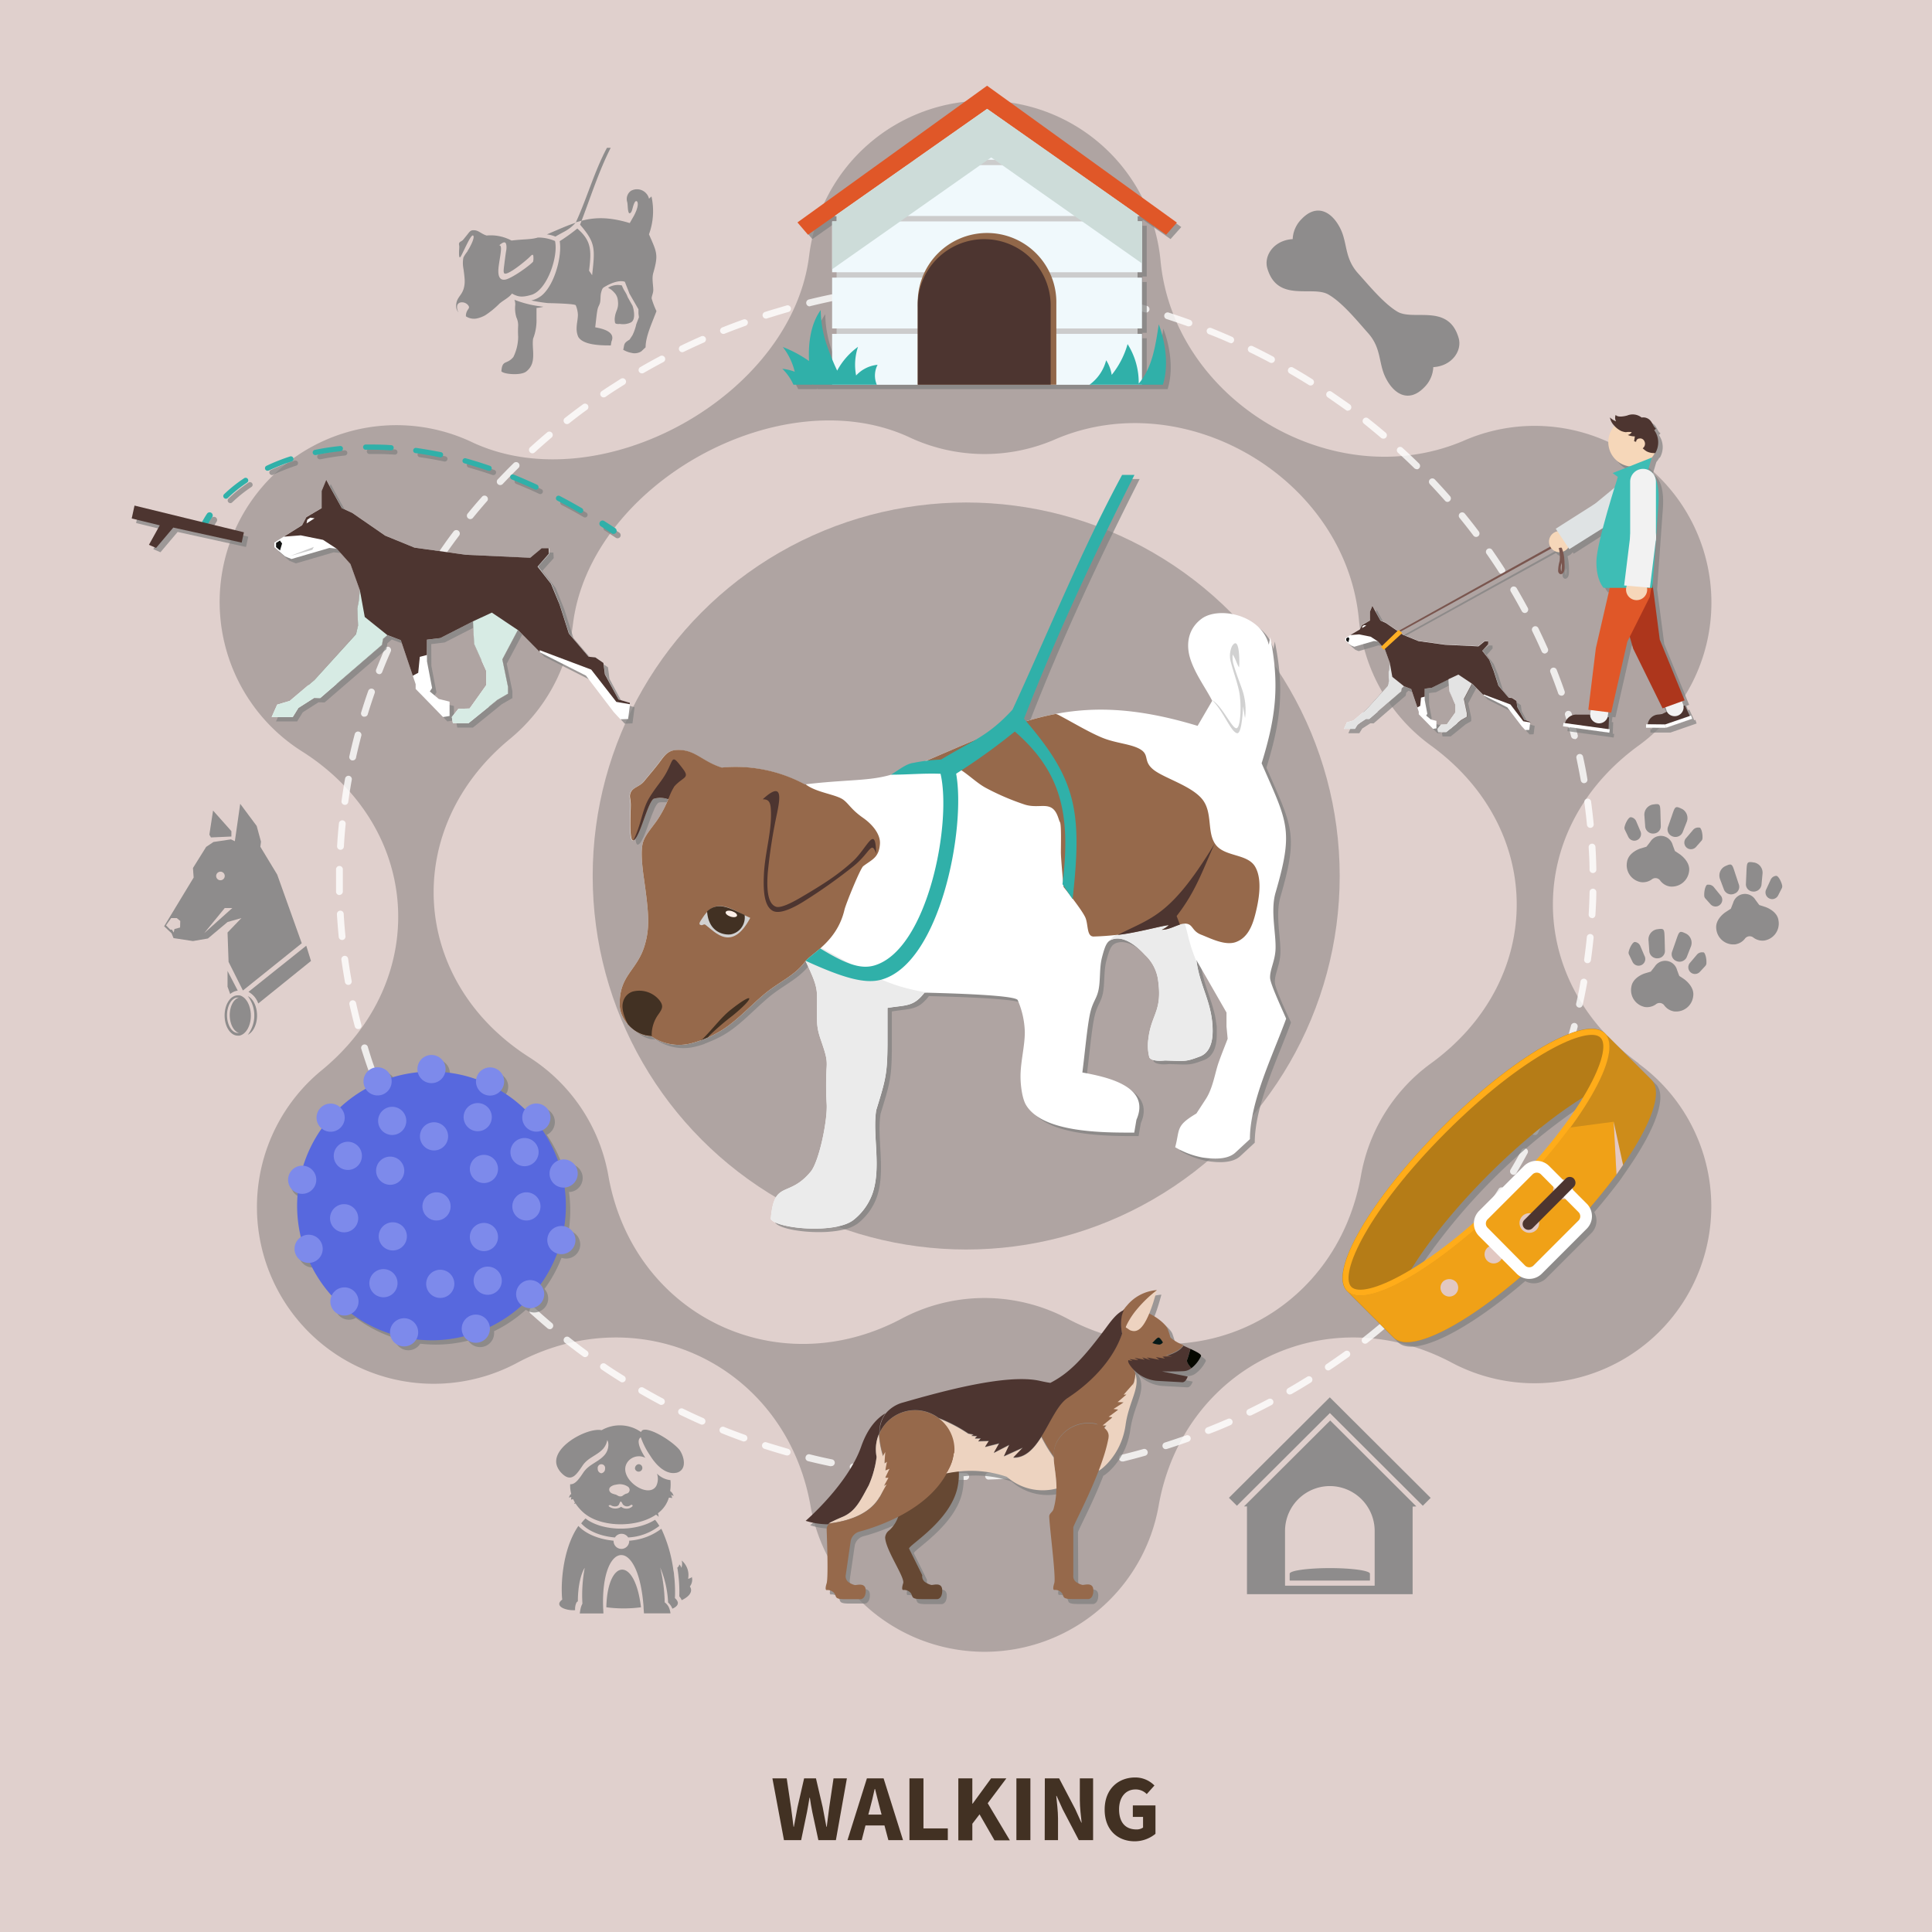<svg xmlns="http://www.w3.org/2000/svg" viewBox="0 0 449.85 449.85"><defs><style>.cls-1{isolation:isolate;}.cls-2{fill:#e0d0cd;}.cls-3{opacity:0.33;mix-blend-mode:color-burn;}.cls-4{fill:#4d4d4d;}.cls-12,.cls-26,.cls-5{fill:#fff;}.cls-5{opacity:0.8;}.cls-20,.cls-6,.cls-8,.cls-9{fill:gray;}.cls-10,.cls-11,.cls-12,.cls-13,.cls-14,.cls-15,.cls-16,.cls-17,.cls-18,.cls-19,.cls-6,.cls-9{fill-rule:evenodd;}.cls-6,.cls-7{opacity:0.85;mix-blend-mode:color-dodge;}.cls-20,.cls-34,.cls-9{opacity:0.7;}.cls-20,.cls-25,.cls-31,.cls-34,.cls-35,.cls-39,.cls-9{mix-blend-mode:multiply;}.cls-10{fill:#5768de;}.cls-11{fill:#7d8aeb;}.cls-13{fill:#ebebeb;}.cls-14,.cls-47{fill:#96694b;}.cls-15,.cls-27{fill:#4d3530;}.cls-16{fill:#d1d1d1;}.cls-17,.cls-33{fill:#30b0a9;}.cls-18,.cls-52{fill:#423123;}.cls-19{fill:#fcefe8;}.cls-21{fill:#cd8c1a;}.cls-22{fill:#b57c17;}.cls-23{fill:#ffac19;}.cls-24{fill:#f0a117;}.cls-25{fill:#e2c8c2;}.cls-28{fill:#ccc;}.cls-29{fill:#f0f9fc;}.cls-30{fill:#e05728;}.cls-31{fill:#cddcd9;}.cls-32{fill:#916749;}.cls-35{fill:#d7ebe4;}.cls-36{fill:#131413;}.cls-37{fill:#dbdbdb;}.cls-38{fill:#f2f2f2;}.cls-39{fill:#e3e3e3;}.cls-40{fill:#7a564f;}.cls-41{fill:#f6d7b9;}.cls-42{fill:#dfe3e4;}.cls-43{fill:#ad361c;}.cls-44{fill:#3ebdb5;}.cls-45{fill:#ffb024;}.cls-46{fill:#edd3c0;}.cls-48{fill:#050800;}.cls-49{fill:#664833;}.cls-50{fill:#b0764d;}.cls-51{fill:#051918;}</style></defs><title>1</title><g class="cls-1"><g id="Layer_2" data-name="Layer 2"><rect class="cls-2" width="449.85" height="449.85"/><g class="cls-3"><circle class="cls-4" cx="224.97" cy="203.97" r="86.97"/><path class="cls-4" d="M381.71,247.72h0c-26.64-19.36-26.64-54.67,0-74h0a41.16,41.16,0,0,0-40.89-70.91c-30.15,12.76-67.36-9.34-70.45-42h0a41.16,41.16,0,0,0-81.83-1.07c-4.06,32.53-48.3,57.12-78.11,43.52a41.16,41.16,0,0,0-39.68,72c27.6,17.72,29.72,53.12,4.39,74a41.16,41.16,0,0,0,45.79,68c28.93-15.12,62.09,1.11,67.9,33.26a41.16,41.16,0,0,0,81.14,0c5.8-32.15,39-48.38,67.89-33.27a41.16,41.16,0,0,0,43.85-69.45ZM249.05,307.35a41.2,41.2,0,0,0-39.31,0c-28.93,15.11-62.1-1.11-67.9-33.27a41.16,41.16,0,0,0-18.6-27.87c-27.6-17.73-29.72-53.12-4.39-74a41.08,41.08,0,0,0,14.72-26.84c4.07-32.53,48.3-57.12,78.11-43.52a41.24,41.24,0,0,0,34.41.47c30.16-12.77,67.36,9.33,70.46,42h0a41.07,41.07,0,0,0,16.78,29.41h0c26.63,19.36,26.63,54.67,0,74h0A41.12,41.12,0,0,0,317,274.08C311.15,306.24,278,322.46,249.05,307.35Z" transform="translate(-0.15 -0.13)"/></g><path class="cls-5" d="M225,344.72h0c-1.75,0-3.53,0-5.28-.09a.81.81,0,0,1-.77-.82.85.85,0,0,1,.82-.77c1.74.06,3.5.09,5.24.1a.79.79,0,0,1,0,1.58Zm5.26-.08a.8.8,0,0,1,0-1.59c1.74-.05,3.5-.14,5.23-.26a.8.8,0,0,1,.84.74.79.79,0,0,1-.73.84c-1.75.12-3.53.21-5.28.26Zm-15.78-.29h-.05c-1.77-.12-3.54-.27-5.27-.45a.79.79,0,1,1,.16-1.57c1.72.17,3.47.32,5.21.44a.79.79,0,0,1,0,1.58Zm26.28-.42a.79.79,0,0,1-.79-.71.8.8,0,0,1,.71-.87c1.73-.17,3.48-.38,5.2-.61a.79.79,0,1,1,.21,1.57c-1.73.23-3.5.44-5.25.62ZM204,343.28h-.11c-1.74-.24-3.5-.52-5.22-.81a.81.81,0,0,1-.65-.92.79.79,0,0,1,.92-.64c1.7.29,3.44.56,5.17.8a.8.8,0,0,1,.68.89A.8.8,0,0,1,204,343.28Zm47.17-.76a.8.8,0,0,1-.13-1.58c1.72-.29,3.45-.62,5.14-1a.79.79,0,1,1,.33,1.55c-1.71.35-3.46.69-5.2,1Zm-57.53-1-.17,0c-1.72-.36-3.46-.75-5.15-1.17a.78.78,0,0,1-.58-1,.79.79,0,0,1,1-.58c1.68.42,3.4.81,5.11,1.16a.79.79,0,0,1-.16,1.57Zm67.84-1.1a.79.79,0,0,1-.19-1.56c1.69-.41,3.4-.86,5.06-1.33a.79.79,0,0,1,1,.55.78.78,0,0,1-.55,1c-1.68.48-3.4.93-5.11,1.35ZM183.41,339a.78.78,0,0,1-.22,0c-1.69-.48-3.39-1-5.06-1.53a.79.79,0,0,1,.48-1.51c1.66.53,3.34,1,5,1.51a.79.79,0,0,1-.21,1.56Zm88.19-1.44a.79.79,0,0,1-.24-1.54c1.66-.53,3.33-1.1,5-1.68a.79.79,0,0,1,1,.47.8.8,0,0,1-.48,1c-1.65.59-3.33,1.16-5,1.69A.67.67,0,0,1,271.6,337.53Zm-98.21-1.78a.86.86,0,0,1-.27-.05c-1.65-.59-3.32-1.23-4.94-1.88a.79.79,0,1,1,.58-1.47c1.61.65,3.26,1.27,4.9,1.86a.79.79,0,0,1,.47,1A.78.78,0,0,1,173.39,335.75ZM281.51,334a.79.79,0,0,1-.74-.5.8.8,0,0,1,.44-1c1.62-.64,3.24-1.32,4.83-2a.79.79,0,0,1,.64,1.45c-1.61.71-3.25,1.4-4.88,2A.79.79,0,0,1,281.51,334Zm-117.89-2.15a.71.71,0,0,1-.32-.07c-1.61-.71-3.23-1.46-4.8-2.22a.79.79,0,1,1,.69-1.43c1.56.76,3.15,1.5,4.75,2.21a.79.79,0,0,1-.32,1.51Zm127.53-2.1a.79.79,0,0,1-.34-1.5c1.58-.76,3.15-1.56,4.68-2.37a.8.8,0,0,1,1.07.33.79.79,0,0,1-.33,1.07c-1.55.82-3.14,1.62-4.74,2.4A.8.8,0,0,1,291.15,329.73Zm-137-2.49a.74.74,0,0,1-.37-.1c-1.55-.82-3.1-1.68-4.61-2.55a.79.79,0,1,1,.79-1.37c1.49.86,3,1.71,4.56,2.53a.78.78,0,0,1,.33,1.07A.8.8,0,0,1,154.15,327.24Zm146.33-2.43a.79.79,0,0,1-.39-1.48c1.51-.87,3-1.78,4.5-2.7a.8.8,0,0,1,.84,1.35c-1.49.93-3,1.84-4.55,2.72A.83.83,0,0,1,300.48,324.81ZM145.06,322a.74.74,0,0,1-.42-.13c-1.49-.93-3-1.9-4.42-2.87a.79.79,0,0,1,.89-1.31c1.42,1,2.89,1.92,4.37,2.84a.8.8,0,0,1-.42,1.47Zm164.38-2.77a.78.78,0,0,1-.66-.35.79.79,0,0,1,.21-1.1c1.45-1,2.9-2,4.3-3a.78.78,0,0,1,1.1.17.8.8,0,0,1-.17,1.11c-1.42,1-2.88,2.05-4.34,3A.82.82,0,0,1,309.44,319.23Zm-173.08-3.11a.74.74,0,0,1-.46-.16c-1.41-1-2.83-2.1-4.21-3.18a.79.79,0,0,1,1-1.25c1.37,1.08,2.77,2.14,4.16,3.16a.78.78,0,0,1,.17,1.1A.79.79,0,0,1,136.36,316.12ZM318,313a.78.78,0,0,1-.62-.3.79.79,0,0,1,.13-1.11c1.38-1.08,2.75-2.2,4.07-3.31a.77.77,0,0,1,1.11.09.79.79,0,0,1-.09,1.11c-1.34,1.13-2.72,2.26-4.11,3.35A.77.77,0,0,1,318,313Zm-189.85-3.39a.83.83,0,0,1-.51-.19c-1.34-1.13-2.67-2.31-4-3.49a.79.79,0,0,1,0-1.12.8.8,0,0,1,1.12-.05c1.28,1.17,2.6,2.33,3.92,3.45a.78.78,0,0,1,.09,1.12A.79.79,0,0,1,128.11,309.63ZM326,306.22a.79.79,0,0,1-.53-1.38c1.29-1.18,2.58-2.39,3.81-3.6a.79.79,0,1,1,1.11,1.13c-1.25,1.22-2.55,2.45-3.86,3.64A.77.77,0,0,1,326,306.22Zm-205.66-3.67a.75.75,0,0,1-.56-.23c-1.25-1.22-2.5-2.49-3.7-3.76a.79.79,0,1,1,1.15-1.09c1.19,1.25,2.42,2.51,3.66,3.72a.79.79,0,0,1,0,1.12A.77.77,0,0,1,120.35,302.55Zm213.19-3.71a.82.82,0,0,1-.55-.21.79.79,0,0,1,0-1.12c1.19-1.26,2.38-2.56,3.54-3.87a.78.78,0,0,1,1.11-.07.8.8,0,0,1,.08,1.12c-1.17,1.32-2.37,2.64-3.58,3.91A.78.78,0,0,1,333.54,298.84Zm-220.42-3.92a.8.8,0,0,1-.6-.27c-1.16-1.32-2.31-2.68-3.41-4a.79.79,0,1,1,1.22-1c1.09,1.33,2.23,2.68,3.38,4a.78.78,0,0,1-.59,1.31Zm227.38-4a.81.81,0,0,1-.51-.18.8.8,0,0,1-.11-1.11c1.1-1.35,2.19-2.74,3.23-4.12a.79.79,0,0,1,1.27,1c-1.06,1.4-2.16,2.8-3.27,4.17A.79.79,0,0,1,340.5,290.94Zm-234-4.16a.79.79,0,0,1-.63-.32c-1.06-1.41-2.11-2.85-3.11-4.28a.79.79,0,0,1,1.3-.91c1,1.42,2,2.84,3.07,4.24a.79.79,0,0,1-.15,1.11A.84.84,0,0,1,106.47,286.78Zm240.37-4.24a.74.74,0,0,1-.45-.15.79.79,0,0,1-.2-1.1c1-1.43,2-2.89,2.91-4.34a.79.79,0,0,1,1.33.85c-.94,1.47-1.93,2.95-2.94,4.4A.8.8,0,0,1,346.84,282.54Zm-246.38-4.39a.79.79,0,0,1-.67-.37c-1-1.48-1.88-3-2.77-4.51a.79.79,0,0,1,1.36-.8c.88,1.49,1.8,3,2.74,4.46a.78.78,0,0,1-.24,1.09A.74.74,0,0,1,100.46,278.15Zm252.06-4.46a.86.86,0,0,1-.4-.11.81.81,0,0,1-.28-1.09c.89-1.5,1.75-3,2.57-4.55a.79.79,0,1,1,1.39.75c-.82,1.53-1.7,3.08-2.59,4.61A.8.8,0,0,1,352.52,273.69Zm-257.4-4.61a.78.78,0,0,1-.7-.42c-.84-1.56-1.65-3.14-2.42-4.71a.79.79,0,0,1,1.42-.7c.76,1.55,1.56,3.12,2.39,4.66a.79.79,0,0,1-.32,1.07A.74.74,0,0,1,95.12,269.08Zm262.39-4.65a.72.72,0,0,1-.35-.08.8.8,0,0,1-.36-1.06c.75-1.54,1.5-3.14,2.2-4.73a.81.81,0,0,1,1.05-.41.79.79,0,0,1,.4,1.05c-.71,1.61-1.47,3.22-2.23,4.79A.79.79,0,0,1,357.51,264.43Zm-267-4.81a.8.8,0,0,1-.73-.47c-.71-1.62-1.4-3.27-2-4.89a.79.79,0,1,1,1.47-.59c.63,1.61,1.32,3.24,2,4.84a.78.78,0,0,1-.4,1A.74.74,0,0,1,90.49,259.62Zm271.27-4.8a.79.79,0,0,1-.3,0,.8.8,0,0,1-.44-1c.64-1.61,1.25-3.26,1.82-4.89a.8.8,0,0,1,1.5.53c-.58,1.65-1.2,3.31-1.85,4.94A.77.77,0,0,1,361.76,254.82Zm-275.15-5a.78.78,0,0,1-.74-.53c-.59-1.67-1.15-3.37-1.66-5a.8.8,0,0,1,1.52-.47c.5,1.66,1,3.33,1.63,5a.78.78,0,0,1-.49,1A.58.58,0,0,1,86.61,249.82Zm278.62-4.9a.91.91,0,0,1-.23,0,.79.79,0,0,1-.52-1c.51-1.66,1-3.35,1.43-5a.79.79,0,1,1,1.53.41c-.45,1.69-.93,3.4-1.45,5.09A.79.79,0,0,1,365.23,244.92ZM83.52,239.73a.78.78,0,0,1-.76-.59c-.45-1.7-.87-3.43-1.25-5.14a.79.79,0,0,1,1.55-.34c.37,1.69.79,3.4,1.23,5.08a.79.79,0,0,1-.57,1A.65.65,0,0,1,83.52,239.73Zm284.4-5a.5.5,0,0,1-.17,0,.78.78,0,0,1-.6-.94c.38-1.7.72-3.42,1-5.13a.79.79,0,1,1,1.56.28c-.31,1.73-.66,3.48-1.05,5.19A.79.79,0,0,1,367.92,234.75ZM81.25,229.46a.8.8,0,0,1-.78-.65c-.31-1.74-.59-3.5-.83-5.23a.79.79,0,1,1,1.57-.21c.24,1.7.51,3.44.82,5.16a.79.79,0,0,1-.64.92Zm288.54-5.06h-.11a.79.79,0,0,1-.67-.89c.24-1.72.45-3.47.62-5.19a.78.78,0,0,1,.87-.71.79.79,0,0,1,.71.86c-.18,1.75-.39,3.52-.63,5.26A.8.8,0,0,1,369.79,224.4ZM79.8,219a.78.78,0,0,1-.78-.71c-.17-1.74-.31-3.52-.42-5.28a.8.8,0,0,1,.74-.84.78.78,0,0,1,.84.75c.1,1.74.24,3.49.41,5.21a.79.79,0,0,1-.71.87Zm291-5.11h0a.79.79,0,0,1-.74-.84c.1-1.72.17-3.48.21-5.22a.79.79,0,0,1,.79-.78h0a.79.79,0,0,1,.78.81c0,1.76-.11,3.54-.21,5.29A.8.8,0,0,1,370.84,213.93ZM79.18,208.54a.8.8,0,0,1-.79-.78c0-.88,0-1.76,0-2.65s0-1.76,0-2.64a.8.8,0,0,1,1.59,0q0,1.31,0,2.61c0,.88,0,1.75,0,2.62a.8.8,0,0,1-.78.81Zm291.87-5.13a.79.79,0,0,1-.79-.78c0-1.72-.1-3.48-.2-5.22a.79.79,0,1,1,1.58-.09c.11,1.76.17,3.54.21,5.29a.8.8,0,0,1-.78.8ZM79.39,198h0a.8.8,0,0,1-.75-.84c.1-1.75.24-3.53.42-5.28a.79.79,0,1,1,1.57.16c-.17,1.73-.31,3.48-.41,5.21A.79.79,0,0,1,79.39,198Zm291.06-5.11a.79.79,0,0,1-.79-.72c-.17-1.72-.37-3.47-.61-5.19a.79.79,0,0,1,1.57-.22c.24,1.75.44,3.51.61,5.26a.79.79,0,0,1-.71.87Zm-290-5.36h-.11a.79.79,0,0,1-.67-.89c.24-1.74.52-3.5.83-5.23a.81.81,0,0,1,.92-.64.79.79,0,0,1,.64.92c-.31,1.71-.58,3.45-.82,5.17A.8.8,0,0,1,80.42,187.55ZM369,182.49a.79.79,0,0,1-.78-.66c-.31-1.71-.65-3.43-1-5.13a.79.79,0,1,1,1.54-.33c.38,1.71.73,3.45,1,5.19a.78.78,0,0,1-.64.91Zm-286.72-5.3h-.18a.81.81,0,0,1-.6-1c.38-1.71.8-3.44,1.25-5.14a.79.79,0,1,1,1.53.4c-.44,1.68-.86,3.39-1.23,5.08A.79.79,0,0,1,82.29,177.19Zm284.46-5a.8.8,0,0,1-.77-.59c-.44-1.67-.92-3.37-1.43-5a.8.8,0,0,1,1.52-.47c.51,1.7,1,3.42,1.44,5.11a.79.79,0,0,1-.56,1ZM85,167a.66.66,0,0,1-.23,0,.78.78,0,0,1-.52-1c.51-1.68,1.06-3.37,1.64-5a.79.79,0,0,1,1.5.52c-.57,1.64-1.12,3.3-1.63,5A.79.79,0,0,1,85,167Zm278.71-4.9a.79.79,0,0,1-.75-.53c-.57-1.64-1.19-3.3-1.82-4.91a.79.79,0,1,1,1.47-.58c.64,1.63,1.27,3.3,1.85,5a.8.8,0,0,1-.49,1A.78.78,0,0,1,363.67,162.12Zm-275.24-5a.72.72,0,0,1-.29-.06.79.79,0,0,1-.45-1c.65-1.63,1.33-3.27,2-4.87a.8.8,0,0,1,1-.41.81.81,0,0,1,.41,1.05c-.7,1.58-1.38,3.2-2,4.82A.79.79,0,0,1,88.43,157.12Zm271.37-4.8a.8.8,0,0,1-.72-.47c-.7-1.59-1.44-3.19-2.2-4.75a.79.79,0,1,1,1.42-.7c.77,1.59,1.52,3.21,2.23,4.81a.79.79,0,0,1-.41,1A.71.71,0,0,1,359.8,152.32ZM92.66,147.51a.84.84,0,0,1-.34-.08.8.8,0,0,1-.37-1.06c.77-1.57,1.58-3.15,2.42-4.71a.79.79,0,1,1,1.39.75c-.83,1.54-1.63,3.1-2.38,4.65A.81.81,0,0,1,92.66,147.51Zm262.53-4.65a.81.81,0,0,1-.7-.42c-.82-1.53-1.68-3.06-2.56-4.56a.79.79,0,0,1,.28-1.09.8.8,0,0,1,1.08.28c.89,1.52,1.77,3.08,2.6,4.62a.8.8,0,0,1-.33,1.07A.74.74,0,0,1,355.19,142.86ZM97.64,138.25a.86.86,0,0,1-.4-.11.8.8,0,0,1-.28-1.09c.89-1.51,1.82-3,2.77-4.51a.79.79,0,0,1,1.09-.23.78.78,0,0,1,.24,1.09c-.94,1.46-1.86,3-2.74,4.45A.77.77,0,0,1,97.64,138.25Zm252.22-4.47a.8.8,0,0,1-.67-.36c-.93-1.46-1.91-2.92-2.91-4.35a.79.79,0,0,1,1.3-.91c1,1.45,2,2.93,2.94,4.4a.79.79,0,0,1-.24,1.1A.81.81,0,0,1,349.86,133.78Zm-246.55-4.39a.85.85,0,0,1-.45-.14.8.8,0,0,1-.19-1.1c1-1.44,2-2.88,3.1-4.29a.79.79,0,1,1,1.27,1c-1.06,1.4-2.09,2.82-3.07,4.24A.81.81,0,0,1,103.31,129.39Zm240.54-4.24a.77.77,0,0,1-.63-.32c-1.05-1.38-2.13-2.76-3.23-4.11a.8.8,0,0,1,.12-1.12.79.79,0,0,1,1.11.12c1.11,1.36,2.21,2.76,3.26,4.16a.8.8,0,0,1-.15,1.11A.81.81,0,0,1,343.85,125.15ZM109.65,121a.81.81,0,0,1-.5-.18.78.78,0,0,1-.11-1.11c1.11-1.36,2.26-2.72,3.42-4a.79.79,0,0,1,1.19,1c-1.15,1.31-2.29,2.65-3.38,4A.81.81,0,0,1,109.65,121Zm227.56-4a.76.76,0,0,1-.59-.27c-1.14-1.29-2.33-2.59-3.52-3.86a.79.79,0,0,1,0-1.12.8.8,0,0,1,1.12,0c1.21,1.28,2.41,2.6,3.56,3.91a.79.79,0,0,1-.08,1.12A.78.78,0,0,1,337.21,117ZM116.6,113.07a.76.76,0,0,1-.54-.22.79.79,0,0,1,0-1.12c1.2-1.26,2.44-2.54,3.71-3.78a.79.79,0,1,1,1.11,1.13c-1.25,1.23-2.49,2.49-3.67,3.74A.79.79,0,0,1,116.6,113.07ZM330,109.36a.78.78,0,0,1-.55-.23c-1.23-1.2-2.5-2.41-3.8-3.59a.8.8,0,0,1-.05-1.12.79.79,0,0,1,1.12,0c1.31,1.19,2.6,2.41,3.84,3.63a.79.79,0,0,1-.56,1.36Zm-205.87-3.67a.78.78,0,0,1-.58-.26.79.79,0,0,1,0-1.12c1.3-1.18,2.64-2.36,4-3.5a.79.79,0,0,1,1.12.1.78.78,0,0,1-.1,1.11c-1.33,1.13-2.65,2.29-3.93,3.46A.82.82,0,0,1,124.12,105.69Zm198.11-3.42a.81.81,0,0,1-.51-.18c-1.32-1.12-2.68-2.23-4-3.31a.78.78,0,0,1-.13-1.11.79.79,0,0,1,1.11-.13c1.38,1.08,2.75,2.21,4.09,3.34a.79.79,0,0,1-.52,1.39ZM132.16,98.88a.8.8,0,0,1-.49-1.42c1.39-1.09,2.81-2.16,4.23-3.2a.79.79,0,1,1,.93,1.28c-1.4,1-2.81,2.09-4.18,3.17A.79.79,0,0,1,132.16,98.88ZM314,95.78a.74.74,0,0,1-.46-.16c-1.4-1-2.84-2-4.27-3a.79.79,0,0,1,.88-1.31c1.45,1,2.91,2,4.32,3a.79.79,0,0,1-.47,1.43Zm-173.3-3.12a.77.77,0,0,1-.65-.35.79.79,0,0,1,.21-1.1c1.46-1,3-1.95,4.45-2.89a.79.79,0,0,1,1.09.26.79.79,0,0,1-.26,1.09c-1.47.92-3,1.88-4.39,2.86A.81.81,0,0,1,140.68,92.66Zm164.61-2.77a.81.81,0,0,1-.42-.12c-1.45-.91-3-1.82-4.47-2.69a.79.79,0,1,1,.79-1.37c1.53.88,3.05,1.79,4.52,2.72a.79.79,0,0,1-.42,1.46ZM149.63,87.07a.81.81,0,0,1-.69-.39.8.8,0,0,1,.3-1.08c1.53-.88,3.09-1.75,4.64-2.57a.79.79,0,0,1,.74,1.4c-1.54.81-3.08,1.67-4.6,2.54A.76.76,0,0,1,149.63,87.07Zm146.58-2.43a.78.78,0,0,1-.37-.09c-1.53-.82-3.1-1.61-4.67-2.38a.79.79,0,1,1,.69-1.42c1.59.77,3.17,1.58,4.72,2.4a.79.79,0,0,1-.37,1.49ZM159,82.14a.8.8,0,0,1-.35-1.51c1.58-.76,3.2-1.51,4.82-2.22a.79.79,0,0,1,.64,1.44c-1.6.71-3.2,1.45-4.77,2.21A.84.84,0,0,1,159,82.14ZM286.74,80a1,1,0,0,1-.32-.06c-1.58-.71-3.2-1.39-4.82-2a.8.8,0,0,1-.44-1,.8.8,0,0,1,1-.44c1.63.66,3.27,1.35,4.88,2.06a.79.79,0,0,1-.33,1.51ZM168.6,77.88a.81.81,0,0,1-.74-.5.8.8,0,0,1,.45-1c1.62-.64,3.28-1.28,4.94-1.87a.8.8,0,0,1,1,.47.81.81,0,0,1-.48,1c-1.64.59-3.29,1.21-4.9,1.85A.72.72,0,0,1,168.6,77.88ZM277,76.11a.86.86,0,0,1-.27,0c-1.64-.59-3.3-1.16-4.95-1.69a.79.79,0,0,1,.48-1.51c1.67.54,3.36,1.11,5,1.71a.8.8,0,0,1,.47,1A.78.78,0,0,1,277,76.11ZM178.5,74.32a.79.79,0,0,1-.75-.55.78.78,0,0,1,.51-1c1.66-.54,3.37-1,5.07-1.53a.79.79,0,0,1,.43,1.52c-1.69.48-3.37,1-5,1.51A.67.67,0,0,1,178.5,74.32ZM267,72.88a.76.76,0,0,1-.21,0c-1.67-.47-3.37-.93-5.06-1.34a.79.79,0,1,1,.38-1.54c1.71.42,3.43.88,5.11,1.36a.79.79,0,0,1-.22,1.55Zm-78.33-1.42a.79.79,0,0,1-.77-.6.81.81,0,0,1,.58-1c1.7-.41,3.44-.81,5.16-1.16a.79.79,0,1,1,.32,1.54c-1.7.36-3.42.75-5.1,1.16A.62.62,0,0,1,188.63,71.46Zm68.12-1.1-.17,0c-1.69-.35-3.42-.69-5.14-1a.79.79,0,1,1,.28-1.55c1.73.3,3.48.63,5.19,1a.79.79,0,0,1,.61.94A.8.8,0,0,1,256.75,70.36Zm-57.82-1a.79.79,0,0,1-.13-1.57c1.72-.3,3.48-.57,5.22-.81a.79.79,0,1,1,.22,1.57c-1.73.23-3.47.5-5.17.8Zm47.45-.77h-.11c-1.71-.24-3.46-.45-5.19-.63a.8.8,0,0,1-.71-.87.79.79,0,0,1,.87-.71c1.75.18,3.52.4,5.25.64a.79.79,0,0,1-.11,1.57Zm-37-.66a.78.78,0,0,1-.79-.71.8.8,0,0,1,.71-.87c1.74-.18,3.51-.33,5.27-.45a.8.8,0,0,1,.84.74.79.79,0,0,1-.74.84c-1.73.12-3.49.27-5.21.45Zm26.56-.42h-.06c-1.73-.12-3.49-.21-5.23-.27a.8.8,0,0,1-.76-.82.78.78,0,0,1,.82-.76c1.75.06,3.53.15,5.28.27a.8.8,0,0,1-.05,1.59Zm-16.06-.29a.79.79,0,0,1-.79-.77.78.78,0,0,1,.76-.81c1.76-.06,3.54-.09,5.29-.09h.28a.79.79,0,1,1,0,1.58h-.29c-1.73,0-3.49,0-5.23.09Z" transform="translate(-0.15 -0.13)"/><path class="cls-6" d="M119.93,69.93a3.14,3.14,0,0,1,.2,1.13,7.22,7.22,0,0,0,.27,3,4.33,4.33,0,0,1,.4,1.83,23.17,23.17,0,0,0,0,2.63,10.76,10.76,0,0,1-1.12,4.74c-1.57,1.88-2.56.51-2.79,3.31.4.68,4.47,1.07,5.77.08A4,4,0,0,0,124,84.86c.66-1.84,0-4.13.28-5.87a11.78,11.78,0,0,0,.79-4.65c0-1.18,0-2.51,0-2.51a8.79,8.79,0,0,0,1.65-.29h-.11a25.71,25.71,0,0,1-6.67-1.6Zm14.21-18c.42-.13,1-.29,1.42-.4,3.2-.84,6.49-.89,11.22.54l1-1.75c1.58-3,.61-3.87.17-3.1-.61,1.06-.55,2.71-1.33,2.55-.37-.62-.26-1.9-.43-2.6a2.35,2.35,0,0,1,.86-2.6,2.89,2.89,0,0,1,4.22,1.82l.57-.52a15.8,15.8,0,0,1-.58,8.82c1.8,4.16,2.26,4.62,1,9-.37,1.26,0,2.86,0,3.94,0,.84-.41,1.46-.38,2A19.48,19.48,0,0,0,153,72.57c-.92,2.54-2.53,5.8-2.53,8.43l-1,.94a2.92,2.92,0,0,1-2.3.35,5.86,5.86,0,0,1-1.91-.72c.34-1.27,0-1.48,1.48-2.36l.66-1a11.46,11.46,0,0,0,.9-2.57c.25-.7.42-1.09.62-1.64l-.11-.86v-1l-2.11-3.66c-.44-1.22-.54-1.38-1.06-2.74-.93-.35-2.6-.08-4.75,1.21-.38.22-.52.35-.78,1.32-.19.74-.09,1.61-.24,2.29s-.43.82-.62,1.78-.34,2.67-.51,4c1.63.3,4.83,1,3.78,3.32l-.15.9c-2.05,0-6.41,0-7.58-2a4.7,4.7,0,0,1-.38-2c0-1,.29-2.11.3-3.1a6.21,6.21,0,0,0-.5-2.24c-.15-.4-6-.5-6.52-.52a37,37,0,0,1-3.83-.61A6.06,6.06,0,0,0,126.2,69c3.15-2.53,4.86-9.42,4.27-12.71a42.09,42.09,0,0,0,4.1-2.95c3.26,2.84,3.34,5,2.74,9.81l.71,1.06c.7-6.27.81-7.55-2.81-11.77.12-.3.24-.6.35-.9,2.16-5.65,4.06-11.64,6.79-17h-.87c-2.9,5.39-4.68,11.79-7.24,17.34l-.1.1Zm-25.2,6.75c.46-.66,1.76-3,1.44-3.62-.48-1-2.79,5-3.14,5s-.16-2-.15-2.39c0-.53-.16-.69,0-1s.61-.36.92-.74.82-1,1.15-1.43.58-.73,1.12-.76c1.29-.07,1.75.78,3.17,1.23a10.25,10.25,0,0,1,5.8,1.17c3-.36,4.53-.21,6.13-.7a9.87,9.87,0,0,1,4,.81c.81,3.49-1.8,11.5-5.56,12.55-2,.56-2.94.54-4.46-.32v0l0,0c-.75,1-1.89,1.47-2.92,2.35a20.4,20.4,0,0,1-3.31,2.71,7.17,7.17,0,0,1-1.9.73,3.42,3.42,0,0,1-2.6-.49l0-.09a2.51,2.51,0,0,1,.5-1.51c.24-.35.36-.55,0-1a1.83,1.83,0,0,0-1.86-.6,1,1,0,0,0-.67.7,2.19,2.19,0,0,0,.35,1.62,2.08,2.08,0,0,1-.59-1.34c-.07-2.12,1.22-2.42,1.75-4.22.36-1.24.29-2.23-.06-4.69a6.7,6.7,0,0,1,0-2.55,7.26,7.26,0,0,1,1-1.49ZM134.17,52c-2.07.68-4.18,1.64-6.69,2.71a7.4,7.4,0,0,1,2,.51c2.13-1.29,3-1.39,4.69-3.22Zm-17.84,5.27c1-.25.14,2.88-.1,5.16-.2,2,.26,3,1.53,2.81,1.47-.23,5.57-3.15,6.51-4.17a3,3,0,0,0,.08-1c0-.68-.17-.81-.64-.33-1.09,1.12-4.88,4.18-5.93,4.11-.42,0-.41-.58-.27-1.66.18-1.45.39-3.12.5-3.67s.15-1.76-.28-1.93-1.15.5-1.4.72Zm25.44,9.89a4.23,4.23,0,0,1,1.32,1,3,3,0,0,1,.89,1.66c.35,2.32-.47,2.44-.68,4.28a3.48,3.48,0,0,0,.08,1.24c.2.33,1.1.21,1.1.21a4.29,4.29,0,0,0,2.43-.28c.67-.25.89-1,.89-1.78a6.77,6.77,0,0,0-.37-2.16l-1.12-2c-.44-1.22-.84-1.38-1.36-2.74A4.3,4.3,0,0,0,141.77,67.11Z" transform="translate(-0.15 -0.13)"/><path class="cls-6" d="M325.51,72.69c3.74,2.23,11.91-2,14.27,6.14.87,3-1.61,6.55-5.9,6.78a7,7,0,0,1-2.08,4.68c-3.53,3.69-7.09,1.77-9.07-2.32-1.62-3.32-.91-6.75-4-10.24-2.56-2.88-6-7.13-9.23-9-3.73-2.23-11.91,2-14.27-6.14-.86-3,1.61-6.55,5.91-6.78a7,7,0,0,1,2.08-4.68c3.52-3.69,7.08-1.77,9.07,2.32,1.61,3.32.91,6.75,4,10.24C318.85,66.53,322.32,70.78,325.51,72.69Z" transform="translate(-0.15 -0.13)"/><path class="cls-6" d="M329.07,350.88v20.44H290.5V350.88l-.69,0,20.07-20,20.05,20-.86.05Zm-19.28,14.37c-5.14,0-9.35.58-9.35,1.31v1.6h18.69v-1.6c0-.73-4.2-1.31-9.34-1.31Zm0-19.1a10.46,10.46,0,0,0-10.43,10.43v12.76h20.87V356.58a10.46,10.46,0,0,0-10.43-10.43Zm-21.63,4.58,21.64-21.58,21.64,21.58,1-1,.83-.83-23.46-23.39h-.05L286.3,348.88l.92.92Z" transform="translate(-0.15 -0.13)"/><g class="cls-7"><polygon class="cls-8" points="53.88 194.78 53.88 193.53 49.61 188.73 48.75 194.35 49.12 194.99 53.88 194.78"/><path class="cls-8" d="M56.36,213.9l-3.23,3.36.24,6.83,3.34,6.67,13.7-11-5.72-16-3.92-6.47.15-1.18-1-3.66-3.84-5.16-1,7L54.83,196l-.9-.43-4.08.61h0l-1.7,1.14-3.07,4.92.16,2.22-6.87,11.34,1.73,1.64.45,1.12,4.53.69,3.48-.6,4.58-3.84Zm-14.28,2.19-1.31.36-.17.81-.42-.67h-.37l-1-1L40,213.9h1.31l.81.67Zm9.4-13a1,1,0,1,1-1,1A1,1,0,0,1,51.48,203.1Zm-3.79,14.32,4.79-5.85h1.76Z" transform="translate(-0.15 -0.13)"/><path class="cls-8" d="M53.13,229.87l.62,1.71a3.44,3.44,0,0,1,1.76-.79l-2.38-4.58Z" transform="translate(-0.15 -0.13)"/><path class="cls-8" d="M71.46,220.33,58,231.08a4.81,4.81,0,0,1,2.28,2.71l12.28-9.91Z" transform="translate(-0.15 -0.13)"/><path class="cls-8" d="M57.85,232.07a7.44,7.44,0,0,1,0,9c1.24-.6,2.15-2.37,2.15-4.48S59.09,232.66,57.85,232.07Z" transform="translate(-0.15 -0.13)"/><path class="cls-8" d="M55.89,231.89a2.34,2.34,0,0,0-.38,0c-1.69,0-3.06,2.1-3.06,4.69s1.37,4.69,3.06,4.69a2.33,2.33,0,0,0,.38,0c1.51-.29,2.67-2.26,2.67-4.65S57.4,232.18,55.89,231.89Zm-.08,8.74a2.69,2.69,0,0,1-.32,0c-1.34,0-2.48-1.86-2.48-4.12s1.14-4.1,2.48-4.1a1.51,1.51,0,0,1,.32,0c-1.2.25-2.17,2-2.17,4.07S54.61,240.38,55.81,240.63Z" transform="translate(-0.15 -0.13)"/></g><g class="cls-7"><path class="cls-8" d="M394.4,232.08a4,4,0,0,1-4.5,3.54,3.52,3.52,0,0,1-2.2-1.34,1.35,1.35,0,0,0-2-.3,3.54,3.54,0,0,1-2.5.63A4,4,0,0,1,380,229.9c.34-2.27,3.12-3.12,3.12-3.12l1.4-.42s.43-.53.93-1.18a2.86,2.86,0,0,1,5.18.78c.28.77.52,1.4.53,1.41s.57.36,1.22.81C392.34,228.18,394.74,229.81,394.4,232.08Z" transform="translate(-0.15 -0.13)"/><path class="cls-8" d="M389.51,221.65a1.71,1.71,0,0,0,.92,2.23h0a1.84,1.84,0,0,0,2.44-.84l.94-2.39a2.41,2.41,0,0,0-1-3.09h0c-1.66-.81-1.65-.66-2.44,1.63Z" transform="translate(-0.15 -0.13)"/><path class="cls-8" d="M397.19,225.08l-1.26,1.36a1.58,1.58,0,0,1-1.35.46,1.57,1.57,0,0,1-.89-2.63l1.54-1.82a1.55,1.55,0,0,1,1.43-.57l.17,0c.42.22.7,1.58.64,2.42A1,1,0,0,1,397.19,225.08Z" transform="translate(-0.15 -0.13)"/><path class="cls-8" d="M387.81,221.4a1.7,1.7,0,0,1-1.54,1.85h0a1.83,1.83,0,0,1-2.08-1.52l-.19-2.56a2.41,2.41,0,0,1,1.89-2.65h0c1.84-.28,1.78-.15,1.86,2.28Z" transform="translate(-0.15 -0.13)"/><path class="cls-8" d="M379.46,222.41l.8,1.66a1.56,1.56,0,1,0,2.78-1.41l-.93-2.19a1.55,1.55,0,0,0-1.2-1,.49.49,0,0,0-.17,0c-.47.09-1.13,1.3-1.32,2.13A1,1,0,0,0,379.46,222.41Z" transform="translate(-0.15 -0.13)"/><path class="cls-8" d="M393.44,203a4.05,4.05,0,0,1-4.5,3.54,3.52,3.52,0,0,1-2.2-1.34,1.36,1.36,0,0,0-2-.3,3.54,3.54,0,0,1-2.5.63,4,4,0,0,1-3.25-4.71c.34-2.27,3.11-3.12,3.11-3.12l1.41-.42s.43-.53.92-1.18a2.86,2.86,0,0,1,5.19.78c.28.77.52,1.41.53,1.41s.56.36,1.22.81C391.38,199.13,393.78,200.76,393.44,203Z" transform="translate(-0.15 -0.13)"/><path class="cls-8" d="M388.55,192.6a1.71,1.71,0,0,0,.92,2.23h0a1.84,1.84,0,0,0,2.44-.84l.94-2.39a2.42,2.42,0,0,0-1-3.09h0c-1.67-.81-1.66-.66-2.44,1.63Z" transform="translate(-0.15 -0.13)"/><path class="cls-8" d="M396.23,196,395,197.39a1.59,1.59,0,0,1-1.35.46,1.57,1.57,0,0,1-.86-.43,1.55,1.55,0,0,1,0-2.2l1.54-1.81a1.54,1.54,0,0,1,1.43-.58l.17,0c.42.22.69,1.58.63,2.42A1,1,0,0,1,396.23,196Z" transform="translate(-0.15 -0.13)"/><path class="cls-8" d="M386.85,192.35a1.7,1.7,0,0,1-1.54,1.85h0a1.83,1.83,0,0,1-2.08-1.52l-.19-2.56a2.41,2.41,0,0,1,1.89-2.65h0c1.83-.29,1.78-.15,1.85,2.28Z" transform="translate(-0.15 -0.13)"/><path class="cls-8" d="M378.5,193.36l.8,1.66a1.56,1.56,0,0,0,1.16.84,1.51,1.51,0,0,0,.93-.15,1.55,1.55,0,0,0,.69-2.1l-.93-2.19a1.57,1.57,0,0,0-1.2-1,.5.5,0,0,0-.17,0c-.47.09-1.14,1.3-1.33,2.13A1,1,0,0,0,378.5,193.36Z" transform="translate(-0.15 -0.13)"/><path class="cls-8" d="M414.26,214.48a4,4,0,0,1-3.34,4.65,3.51,3.51,0,0,1-2.49-.68,1.37,1.37,0,0,0-2,.26,3.54,3.54,0,0,1-2.23,1.3,4,4,0,0,1-4.43-3.62c-.3-2.28,2.14-3.86,2.14-3.86.66-.43,1.21-.79,1.23-.79s.26-.63.56-1.4a2.86,2.86,0,0,1,5.2-.68c.48.66.89,1.21.9,1.2l1.39.45S414,212.21,414.26,214.48Z" transform="translate(-0.15 -0.13)"/><path class="cls-8" d="M406.68,205.82a1.7,1.7,0,0,0,1.5,1.89h0a1.85,1.85,0,0,0,2.11-1.49l.24-2.56a2.41,2.41,0,0,0-1.84-2.68h0c-1.83-.32-1.78-.18-1.9,2.24Z" transform="translate(-0.15 -0.13)"/><path class="cls-8" d="M415,207l-.84,1.65a1.59,1.59,0,0,1-1.17.82,1.51,1.51,0,0,1-.94-.18,1.55,1.55,0,0,1-.64-2.1l1-2.17a1.54,1.54,0,0,1,1.22-.95.5.5,0,0,1,.17,0c.47.1,1.11,1.33,1.29,2.15A1.08,1.08,0,0,1,415,207Z" transform="translate(-0.15 -0.13)"/><path class="cls-8" d="M405,206a1.69,1.69,0,0,1-1,2.21h0a1.82,1.82,0,0,1-2.42-.89l-.9-2.4a2.42,2.42,0,0,1,1.09-3.07h0c1.68-.78,1.67-.63,2.41,1.67Z" transform="translate(-0.15 -0.13)"/><path class="cls-8" d="M397.23,209.33l1.23,1.38a1.57,1.57,0,0,0,1.34.48,1.51,1.51,0,0,0,.86-.41,1.54,1.54,0,0,0,.08-2.2l-1.5-1.84a1.55,1.55,0,0,0-1.42-.61l-.17,0c-.43.22-.73,1.57-.68,2.41A1,1,0,0,0,397.23,209.33Z" transform="translate(-0.15 -0.13)"/></g><g class="cls-7"><path class="cls-8" d="M130.78,343c.93,1,1.68,1.27,2.34,1.13,1-.21,1.82-1.47,2.76-2.87,1.27-1.78,3.22-2.21,4.66-3.74a4.15,4.15,0,0,0,1-2.08,1.77,1.77,0,0,1,.23.59,3.66,3.66,0,0,1-1,3.05c-1.45,1.53-3.4,2-4.67,3.74-1.07,1.59-2,3-3.19,2.9a7.51,7.51,0,0,0,.25,2.26,1.24,1.24,0,0,0-.51.87,1.5,1.5,0,0,1,.55-.15,1.11,1.11,0,0,0-.06.62,2,2,0,0,1,.47-.11,6.35,6.35,0,0,0,.41.77.88.88,0,0,0-.2.35,1.26,1.26,0,0,1,.34-.13,10.35,10.35,0,0,0,1.95,2.21,2.88,2.88,0,0,0,.34.27c3.87,3,11.62,3.2,16.16.31a1.81,1.81,0,0,0,.27-.18,1.62,1.62,0,0,1,.62.53,3,3,0,0,0-.15-.87,7,7,0,0,0,2.54-3.62h0a2.17,2.17,0,0,1,.75.11,1.21,1.21,0,0,0-.25-.73,2.35,2.35,0,0,1,.6.24,2,2,0,0,0-.8-1.17,10.8,10.8,0,0,0,.07-2.53,5.19,5.19,0,0,1-3.14-1.53,3.81,3.81,0,0,1-.15,2.85c-1.89,3.37-9.54-2.09-6.56-5.72a3.29,3.29,0,0,1,4-.8c-1-1.58-2.27-4-1.06-4.79A18,18,0,0,0,151.5,339c.95,1.55,2.56,3.5,4.51,4a3.52,3.52,0,0,0,1.52.07,2.15,2.15,0,0,0,1.42-.83c.87-1.18.31-3.25-.57-4.51-1.62-2-6.88-5.31-8.58-4.62h0a1,1,0,0,0-.4.46,8.55,8.55,0,0,0-9.17-.43h0c-3.25-.72-12.23,4.07-10.31,8.54h0A4.71,4.71,0,0,0,130.78,343Zm9.4.17a1,1,0,0,1-.85-1.05.87.87,0,1,1,1.7,0A1,1,0,0,1,140.18,343.16Zm3.09,2.71.59-.11h0a3.38,3.38,0,0,1,2.51.53.9.9,0,0,1,.2,1.28,1,1,0,0,1-.64.35,2.64,2.64,0,0,0-.71.4.89.89,0,0,1-.7.22c-.37,0-.73-.34-1-.41-.59-.18-1.33-.29-1.5-1S142.63,346.06,143.27,345.87Zm-.84,4.76c.5.34,1.52.37,1.8-.14.38-.7.37-1.21.93-.11a1.29,1.29,0,0,0,1.83.19c.29-.23.69.12.29.39a2,2,0,0,1-2.5,0,2.44,2.44,0,0,1-2.87-.11C141.74,350.68,142.19,350.47,142.43,350.63Z" transform="translate(-0.15 -0.13)"/><path class="cls-8" d="M148,342.11a.87.87,0,1,0,.85-1.06A1,1,0,0,0,148,342.11Z" transform="translate(-0.15 -0.13)"/><path class="cls-8" d="M157.3,372.24a32.71,32.71,0,0,0-.2-5.36c0-.41-.1-.82-.17-1.23h0a32.76,32.76,0,0,0-2.79-9.56,14,14,0,0,1-7.49,2.78,1.5,1.5,0,0,1,0,.22,1.82,1.82,0,0,1-3.63,0,1.55,1.55,0,0,1,0-.22c-3.44-.33-6.47-1.58-8.2-3.44-3.86,5.64-4.11,14.1-3.76,17.16-2,1.48.74,2.6,3,2.46a3.54,3.54,0,0,1,.29-1.71.74.74,0,0,1,.35-.35c0-3.8.8-6.58,1.6-7.82a34.8,34.8,0,0,0-.54,8.36,4.61,4.61,0,0,0-.45,1.28c-.07.35-.12.7-.17,1h5.51c0-.53-.06-1.05-.07-1.55-.48-15.29,8.18-16.82,9.42,0,0,.49.07,1,.09,1.52h6.18a5,5,0,0,0-.19-.87,3,3,0,0,0-1.16-1.68,37.8,37.8,0,0,0-1.05-8.12,23.51,23.51,0,0,1,1.84,8.15,3.74,3.74,0,0,1,1,1.44c.8-.34,1.41-.86,1.25-1.54A2,2,0,0,0,157.3,372.24Z" transform="translate(-0.15 -0.13)"/><path class="cls-8" d="M141.33,374.37a30.7,30.7,0,0,0,8.07,0C147.93,362.19,141.58,363.19,141.33,374.37Z" transform="translate(-0.15 -0.13)"/><path class="cls-8" d="M161.25,367.34a2,2,0,0,1-.88.4,4.45,4.45,0,0,0-1.49-4.26,2.9,2.9,0,0,1-.08,1.72,1.57,1.57,0,0,0-.5-.82.91.91,0,0,1-.43.74c0,.12,0,.25.06.37l0,.07c.06.4.11.8.16,1.21a33.15,33.15,0,0,1,.23,5.06,2.76,2.76,0,0,1,.55.89c1.46-.67,2.8-1.88,1.91-3.19A2.63,2.63,0,0,0,161.25,367.34Z" transform="translate(-0.15 -0.13)"/><path class="cls-8" d="M136.48,353.69a10.94,10.94,0,0,0-1,1.14c1.52,1.73,4.41,3,7.86,3.29a1.77,1.77,0,0,1,1.53-.86,1.82,1.82,0,0,1,1.54.85,12.72,12.72,0,0,0,7.26-2.69,9.8,9.8,0,0,0-1-1.42C148.1,356.89,140.35,356.69,136.48,353.69Z" transform="translate(-0.15 -0.13)"/></g><path class="cls-9" d="M132.85,286.76a2.8,2.8,0,0,0-.28-.06,31.1,31.1,0,0,0,.36-4.76,32,32,0,0,0-.3-4.29,2.2,2.2,0,0,0,.44,0,3.28,3.28,0,1,0-1.32-6.42,3.63,3.63,0,0,0-.66.21,31.15,31.15,0,0,0-3.63-7.08,3,3,0,0,0,.64-.39A3.28,3.28,0,0,0,124,258.8a3.66,3.66,0,0,0-.63.68,31.74,31.74,0,0,0-5.63-4.34,3.47,3.47,0,0,0,.48-.7,3.28,3.28,0,0,0-5.89-2.87,3.09,3.09,0,0,0-.27.88,31.22,31.22,0,0,0-7.24-1.64,3.47,3.47,0,0,0,.09-.73,3.28,3.28,0,0,0-6.56,0,2.92,2.92,0,0,0,.1.73,31.22,31.22,0,0,0-6.22,1.29,3.11,3.11,0,0,0-.16-.49,3.28,3.28,0,1,0-6,2.66,2.71,2.71,0,0,0,.23.41A32,32,0,0,0,80.39,259l-.12-.13a3.28,3.28,0,1,0-4.24,5l.06,0a31.11,31.11,0,0,0-4.31,8.67A3.26,3.26,0,0,0,70.5,279c-.09,1-.15,2-.15,3a31.48,31.48,0,0,0,.86,7.25,3.27,3.27,0,0,0,2.09,6,31.51,31.51,0,0,0,5.09,7.67A3.26,3.26,0,0,0,83,307a31.17,31.17,0,0,0,9,4.66A3.26,3.26,0,0,0,98,313a32.83,32.83,0,0,0,3.6.21,31.53,31.53,0,0,0,7.58-.93,3.27,3.27,0,0,0,6-2.18,31.44,31.44,0,0,0,7.41-5,3.27,3.27,0,0,0,4.34-4.85A31.22,31.22,0,0,0,130.9,293h0a3.28,3.28,0,1,0,1.95-6.26Z" transform="translate(-0.15 -0.13)"/><path class="cls-10" d="M100.62,312.21a31.29,31.29,0,1,0-31.29-31.29A31.36,31.36,0,0,0,100.62,312.21Z" transform="translate(-0.15 -0.13)"/><path class="cls-11" d="M100.62,252.33a3.28,3.28,0,1,0-3.28-3.28A3.28,3.28,0,0,0,100.62,252.33Z" transform="translate(-0.15 -0.13)"/><path class="cls-11" d="M115.7,249a3.28,3.28,0,1,1-4.39,1.51A3.28,3.28,0,0,1,115.7,249Z" transform="translate(-0.15 -0.13)"/><path class="cls-11" d="M127.59,258.29a3.28,3.28,0,1,1-4.6-.51A3.29,3.29,0,0,1,127.59,258.29Z" transform="translate(-0.15 -0.13)"/><path class="cls-11" d="M134.6,272.71a3.28,3.28,0,1,1-3.87-2.55A3.27,3.27,0,0,1,134.6,272.71Z" transform="translate(-0.15 -0.13)"/><path class="cls-11" d="M134,289.84a3.28,3.28,0,1,1-2.16-4.1A3.29,3.29,0,0,1,134,289.84Z" transform="translate(-0.15 -0.13)"/><path class="cls-11" d="M125.9,303.78a3.27,3.27,0,1,1,0-4.64A3.27,3.27,0,0,1,125.9,303.78Z" transform="translate(-0.15 -0.13)"/><path class="cls-11" d="M111.94,312.63a3.28,3.28,0,1,1,2.13-4.11A3.28,3.28,0,0,1,111.94,312.63Z" transform="translate(-0.15 -0.13)"/><path class="cls-11" d="M93.43,313.53a3.28,3.28,0,1,1,4-2.41A3.29,3.29,0,0,1,93.43,313.53Z" transform="translate(-0.15 -0.13)"/><path class="cls-11" d="M78.12,305.57a3.28,3.28,0,1,1,4.64-.18A3.29,3.29,0,0,1,78.12,305.57Z" transform="translate(-0.15 -0.13)"/><path class="cls-11" d="M68.92,292a3.28,3.28,0,1,1,4.18,2A3.27,3.27,0,0,1,68.92,292Z" transform="translate(-0.15 -0.13)"/><path class="cls-11" d="M67.29,274.23a3.28,3.28,0,1,1,2.61,3.82A3.27,3.27,0,0,1,67.29,274.23Z" transform="translate(-0.15 -0.13)"/><path class="cls-11" d="M74.63,258.25a3.28,3.28,0,1,1,.38,4.62A3.28,3.28,0,0,1,74.63,258.25Z" transform="translate(-0.15 -0.13)"/><path class="cls-11" d="M86.73,248.92a3.28,3.28,0,1,1-1.66,4.33A3.28,3.28,0,0,1,86.73,248.92Z" transform="translate(-0.15 -0.13)"/><path class="cls-11" d="M101.2,268a3.28,3.28,0,1,0-3.27-3.28A3.28,3.28,0,0,0,101.2,268Z" transform="translate(-0.15 -0.13)"/><path class="cls-11" d="M101.78,284.31A3.28,3.28,0,1,0,98.51,281,3.28,3.28,0,0,0,101.78,284.31Z" transform="translate(-0.15 -0.13)"/><path class="cls-11" d="M102.66,302.34a3.28,3.28,0,1,0-3.28-3.28A3.28,3.28,0,0,0,102.66,302.34Z" transform="translate(-0.15 -0.13)"/><path class="cls-11" d="M91.61,291.29A3.28,3.28,0,1,0,88.33,288,3.29,3.29,0,0,0,91.61,291.29Z" transform="translate(-0.15 -0.13)"/><path class="cls-11" d="M91,276a3.28,3.28,0,1,0-3.28-3.28A3.29,3.29,0,0,0,91,276Z" transform="translate(-0.15 -0.13)"/><path class="cls-11" d="M80.27,287.07A3.28,3.28,0,1,0,77,283.8,3.28,3.28,0,0,0,80.27,287.07Z" transform="translate(-0.15 -0.13)"/><path class="cls-11" d="M112.83,275.59a3.28,3.28,0,1,0-3.28-3.28A3.28,3.28,0,0,0,112.83,275.59Z" transform="translate(-0.15 -0.13)"/><path class="cls-11" d="M112.83,291.44a3.28,3.28,0,1,0-3.28-3.28A3.29,3.29,0,0,0,112.83,291.44Z" transform="translate(-0.15 -0.13)"/><path class="cls-11" d="M122.72,284.31a3.28,3.28,0,1,0-3.28-3.28A3.28,3.28,0,0,0,122.72,284.31Z" transform="translate(-0.15 -0.13)"/><path class="cls-11" d="M91.46,264.4a3.28,3.28,0,1,0-3.27-3.28A3.28,3.28,0,0,0,91.46,264.4Z" transform="translate(-0.15 -0.13)"/><path class="cls-11" d="M81.14,272.54a3.28,3.28,0,1,0-3.28-3.28A3.28,3.28,0,0,0,81.14,272.54Z" transform="translate(-0.15 -0.13)"/><path class="cls-11" d="M111.38,263.53a3.28,3.28,0,1,0-3.28-3.28A3.29,3.29,0,0,0,111.38,263.53Z" transform="translate(-0.15 -0.13)"/><path class="cls-11" d="M122.28,271.67a3.28,3.28,0,1,0-3.28-3.28A3.29,3.29,0,0,0,122.28,271.67Z" transform="translate(-0.15 -0.13)"/><path class="cls-11" d="M89.43,302.19a3.28,3.28,0,1,0-3.28-3.28A3.29,3.29,0,0,0,89.43,302.19Z" transform="translate(-0.15 -0.13)"/><path class="cls-11" d="M113.7,301.61a3.28,3.28,0,1,0-3.27-3.28A3.28,3.28,0,0,0,113.7,301.61Z" transform="translate(-0.15 -0.13)"/><path class="cls-9" d="M297,228.85c-.08-1.92,1.18-4,1.28-6.75.13-3.59-1.22-8.91,0-13.11,4.29-14.76,2.75-16.29-3.25-30.13,3.33-10.76,4.22-18.27,1.95-29.34l-.33,1.75c-1.74-7-11.61-9-15.62-6.08-3,2.21-3.64,5.51-2.85,8.68,1,3.83,3.87,7.57,5.3,10.45l-3.38,5.84c-13.62-4.13-23.65-4.55-33-2.78h0l-.49.1-.83.17-1,.23-.83.2-1,.26-.82.22-1,.29-.81.23-.53-.63c7.66-19.66,16.14-37.84,25.72-56.78h-2.88c-9.66,17.94-17,36.17-25.51,54.65a35.5,35.5,0,0,1-9,7.24l-.11,0-1,.41-1.13.47-.87.37-1.32.57-.7.29-2.32,1-.24.1-1.73.74-.84.36-.66.28c-1.27.18-2.33.41-3.19.52-1.67.21-3.1,1.41-5.26,2.76h.26c-5.28,1.6-10.17,1.12-20.18,2.3h0l-.21,0a33.86,33.86,0,0,0-19.32-3.9c-4.72-1.49-6.25-4.32-10.55-4.09-1.79.1-2.58,1-3.7,2.53s-2.81,3.48-3.83,4.74-2.48,1.4-3.05,2.47,0,1.61-.07,3.38c0,1.18-.4,8,.52,7.92a.35.35,0,0,0,.13,0v0l.08-.05a.65.65,0,0,0,.15-.1l.12-.11a1.77,1.77,0,0,0,.17-.2l.11-.16c.06-.09.12-.18.18-.29l.1-.18c.06-.13.13-.25.19-.39l.09-.18.22-.49a.5.5,0,0,1,.05-.13c.66-1.59,1.33-3.69,2-5.28h0c.09-.22.18-.42.27-.62a.59.59,0,0,0,0-.08l.24-.48.06-.11c.08-.14.15-.26.23-.38l.06-.09a2,2,0,0,1,.29-.34.71.71,0,0,1,.2-.11h0a2,2,0,0,1,.31-.08h.05l.37,0h.62l.39,0h.16l.37,0,.15,0,.36.08.12,0,.36.11a25.35,25.35,0,0,1-2.6,4.9c-1.16,1.68-2.67,3.29-3.23,4.95a9,9,0,0,0-.34,2.65,41,41,0,0,0,.5,5.82c1.16,8.18,1.42,11.48.2,15.61-1.77,6-6,7-5.82,14.06a7.06,7.06,0,0,0,1.95,4.43h0l0,0a9.06,9.06,0,0,0,1.16,1.08l.15.1c.16.12.32.24.48.34l.21.13.45.25.23.12.43.19.24.09a3.73,3.73,0,0,0,.44.14l.23.07a4,4,0,0,0,.46.08l.2,0a4.51,4.51,0,0,0,.63,0l.22.14h0a11.32,11.32,0,0,0,8.67,1.65,18.32,18.32,0,0,0,2.59-.76l-.08,0,.26-.1c.39-.15.79-.31,1.18-.48.15-.06.29-.11.43-.18h0c.64-.28,1.28-.59,1.93-.93,4-2.09,7.24-5.81,11-9,3-2.56,6.28-4,8.74-6.61h0a13.09,13.09,0,0,0,1-1.2c2.13,4.45,2.68,6,2.68,8.41,0,6-.25,6.67.92,10.07s1.41,4.39,1.33,6.1a71.34,71.34,0,0,0,0,8.76c.21,3.8-1.77,13.39-3.73,15.74a12.81,12.81,0,0,1-3.15,2.82c-3.4,2.12-5.54.93-6.14,8.22h0c.86,1.47,7,2.53,12.34,2.17.76-.06,1.51-.14,2.22-.25q.72-.12,1.38-.27a8.91,8.91,0,0,0,3.26-1.39,13.69,13.69,0,0,0,4.43-6.06c2.19-6.11,0-13.75.91-19.52,2.21-7.17,2.59-8.43,2.63-15.48,0-3.93,0-8.34,0-8.34,3.25-.55,5-.38,6.8-1.69a9.49,9.49,0,0,0,1.83-1.89c1.6.07,21.17.42,21.69,1.76a20,20,0,0,1,1.65,7.43c0,3.31-1,6.9-1,10.33a15.18,15.18,0,0,0,1.26,6.61c3.89,6.61,18.39,6.47,25.22,6.47.17-1,.34-2,.52-3,3.46-7.88-7.17-10-12.6-11,.57-4.43,1.07-10.07,1.7-13.29s1.58-3.65,2.06-5.93.17-5.15.82-7.62c.59-2.25,1-3.25,1.66-3.77a2.4,2.4,0,0,1,.47-.27h0a3.18,3.18,0,0,1,.57-.19,4,4,0,0,1,1.78,0c1.83.38,3.77,1.86,5.5,3.71a10.9,10.9,0,0,1,2.67,4.2,8.69,8.69,0,0,1,.31,1.34c1.17,7.72-1.58,8.1-2.25,14.23a11.48,11.48,0,0,0,.26,4.11c.65,1.1,3.63.71,3.63.71,4.86.15,4.74.33,8.1-.92,2.24-.83,3-3.21,3-5.93q0-.61,0-1.2l0-.39c0-.25,0-.5-.07-.74s0-.31-.06-.46-.05-.42-.09-.63-.05-.3-.08-.46-.07-.39-.11-.58-.08-.3-.11-.46-.08-.36-.13-.54-.09-.31-.13-.46-.09-.35-.14-.52l-.15-.49c-.05-.15-.09-.31-.14-.46l-.18-.55c-.05-.13-.09-.27-.13-.4-.21-.63-.43-1.25-.65-1.89a2.25,2.25,0,0,0-.08-.24c-.07-.23-.15-.47-.23-.71l-.09-.3c-.07-.22-.15-.45-.21-.68s-.06-.21-.1-.32l-.18-.68-.09-.34c-.06-.23-.11-.46-.17-.7s-.05-.24-.07-.36-.1-.47-.14-.72l-.06-.38c-.05-.28-.09-.57-.13-.86l7,12.2v3.25l.39,2.86c-.69,1.81-1.24,3.11-2.08,5.45s-1.33,6-3,8.57l-2.2,3.38c-4.9,2.91-3.8,3.63-4.94,7.85a19.72,19.72,0,0,0,6.37,2.4c2.4.35,5.76.59,7.66-1.16l3.37-3.12c0-8.76,5.37-19.59,8.44-28C300,236.58,297,230.33,297,228.85Z" transform="translate(-0.15 -0.13)"/><path class="cls-12" d="M155.74,186.23a25.64,25.64,0,0,1-2.6,4.9c-1.16,1.68-2.67,3.29-3.23,5-.62,1.84-.29,5.29.16,8.47,1.16,8.18,1.42,11.48.2,15.61-1.77,6-6.05,7-5.82,14.06.12,3.83,4.24,7.23,7.3,7.12a11.42,11.42,0,0,0,8.89,1.78A24.7,24.7,0,0,0,167,240.7c4-2.09,7.24-5.81,11-9,3.42-2.92,7.22-4.33,9.72-7.81,2.12,4.45,2.68,6,2.68,8.41,0,6-.25,6.67.92,10.06s1.41,4.39,1.33,6.11a71.34,71.34,0,0,0,0,8.76c.21,3.8-1.77,13.39-3.73,15.74-5.23,6.28-8.53,1.71-9.29,11,1.31,2.23,14.88,3.54,19.2.26a13.69,13.69,0,0,0,4.43-6.06c2.19-6.11,0-13.75.91-19.52,2.21-7.17,2.59-8.43,2.63-15.48,0-3.93,0-8.35,0-8.35,4.33-.72,6-.18,8.63-3.57,1.6.07,21.17.42,21.69,1.76a19.94,19.94,0,0,1,1.65,7.43c0,3.31-1,6.9-1,10.32,0,2.36.45,5.25,1.26,6.62,3.89,6.61,18.39,6.47,25.22,6.47l.51-3c3.47-7.88-7.16-10-12.59-11,.57-4.43,1.07-10.08,1.7-13.29s1.58-3.65,2.06-5.93.17-5.15.82-7.62c.84-3.24,1.31-3.89,2.73-4.24,2.29-.57,5,1.23,7.28,3.7a9.86,9.86,0,0,1,3,5.53c1.18,7.73-1.57,8.11-2.24,14.24a11,11,0,0,0,.26,4.11c.65,1.1,3.63.71,3.63.71,4.86.15,4.73.33,8.1-.92,2.23-.83,3-3.21,3-5.93,0-6.61-3-10.26-3.78-16.52l7,12.2v3.25L286,242c-.69,1.81-1.24,3.11-2.08,5.45s-1.33,6-3,8.57l-2.2,3.38c-4.91,2.91-3.8,3.63-4.94,7.85a19.72,19.72,0,0,0,6.37,2.4c2.4.34,5.76.59,7.66-1.16l3.37-3.12c0-8.76,5.37-19.59,8.44-28.05-.73-1.75-3.68-8-3.74-9.48-.08-1.92,1.18-4,1.27-6.75.14-3.6-1.22-8.92,0-13.11,4.3-14.76,2.76-16.29-3.24-30.13,3.33-10.76,4.22-18.27,2-29.34l-.33,1.75c-1.74-7-11.62-9-15.62-6.08-3,2.21-3.64,5.51-2.85,8.68,1,3.83,3.87,7.57,5.29,10.45L279,169.14c-30-9.1-42.61-.22-68.93,10.52-6.29,2.57-11.07,1.74-22.61,3.12a33.86,33.86,0,0,0-19.32-3.9c-4.72-1.49-6.25-4.32-10.55-4.09-1.79.1-2.59,1-3.7,2.53s-2.81,3.48-3.83,4.74-2.48,1.39-3.05,2.47,0,1.61-.07,3.37c0,1.19-.4,8,.52,7.93,1.48-.08,3.22-8.28,4.76-9.68A5.27,5.27,0,0,1,155.74,186.23Z" transform="translate(-0.15 -0.13)"/><path class="cls-13" d="M186.7,225.07a13.09,13.09,0,0,0,1-1.2c2.12,4.45,2.68,6,2.68,8.41,0,6-.25,6.67.92,10.06s1.41,4.39,1.33,6.11a71.34,71.34,0,0,0,0,8.76c.21,3.8-1.77,13.39-3.73,15.74-5.23,6.28-8.53,1.71-9.29,11,1.31,2.23,14.88,3.54,19.2.26a13.69,13.69,0,0,0,4.43-6.06c2.19-6.11,0-13.75.91-19.52,2.21-7.17,2.59-8.43,2.63-15.48,0-3.93,0-8.35,0-8.35,4.33-.72,6-.18,8.63-3.57l.56,0c-9.52-1.65-12.58-3.85-24.94-10.63l-3.73,1.6-.59,2.81Zm71.68-5.83a2.89,2.89,0,0,1,1.08-.48c2.29-.57,5,1.23,7.28,3.7a9.86,9.86,0,0,1,3,5.53c1.18,7.73-1.57,8.11-2.24,14.24a11,11,0,0,0,.26,4.11c.65,1.1,3.63.71,3.63.71,4.86.15,4.73.33,8.1-.92,2.23-.83,3-3.21,3-5.93,0-6.51-2.92-10.15-3.75-16.23-2.56-6-2.08-9-3.67-10.11-2.09-1.47-6.47.22-9.85,1.54C262.11,216.6,260,217.32,258.38,219.24Z" transform="translate(-0.15 -0.13)"/><path class="cls-14" d="M155.74,186.23a25.64,25.64,0,0,1-2.6,4.9c-1.16,1.68-2.67,3.29-3.23,5-.62,1.84-.29,5.29.16,8.47,1.16,8.18,1.42,11.48.2,15.61-1.77,6-6.05,7-5.82,14.06.12,3.83,4.24,7.23,7.3,7.12a11.42,11.42,0,0,0,8.89,1.78A24.7,24.7,0,0,0,167,240.7c4-2.09,7.24-5.81,11-9,3.42-2.92,7.22-4.33,9.72-7.81,1.7-1.94,7.37-4.68,9.06-11.94.3-1.3,3.67-9.6,4.37-10.14,2-1.54,3.68-1.95,3.89-5.22.13-2.16-1.66-4.43-3.89-6-2.78-1.94-3.29-3.22-4.59-4.21-1.72-1.31-6.37-1.69-8.82-3.63l-.21,0a33.86,33.86,0,0,0-19.32-3.9c-4.72-1.49-6.25-4.32-10.55-4.09-1.79.1-2.59,1-3.7,2.53s-2.81,3.48-3.83,4.74-2.48,1.39-3.05,2.47,0,1.61-.07,3.37c0,1.19-.4,8,.52,7.93,1.48-.08,3.22-8.28,4.76-9.68a5.27,5.27,0,0,1,3.49.08ZM246,166.36c-9.69,1.83-18.65,6-30.12,10.89l4.34.64c3.69.54,6.5,4.15,9.6,5.76a57.62,57.62,0,0,0,9,3.84c2.52.76,4.48-.11,6,.64s1.77,2.85,2.13,3.42.22,5.33.22,7,.63,8.11.63,8.11,4.49,5.55,5.13,7.26.25,4.34,1.92,4.27a63,63,0,0,0,7.84-.72c4.39-.76,8.66-1.95,9.64-1.95a5.53,5.53,0,0,1-1.63,1.07c2.15-.06,4-1.56,5.63-1.39s1.35,1.73,3.49,2.56,5.6,2.65,8.12,1.71,3.7-3.35,4.48-6.4,1.77-8,0-11.1-7-2.29-9.18-5.13-.61-7.54-3.2-10.67-8.88-4.87-11.32-6.83-.87-3.38-3-4.7-5.75-1.41-9-2.77-6.83-3.56-10.25-5.34Z" transform="translate(-0.15 -0.13)"/><path class="cls-15" d="M147.61,195.81c1.46-.49,3.14-8.29,4.64-9.66a5.22,5.22,0,0,1,3.42.06l.2-.27a14,14,0,0,1,1.3-2.71c2-2.24,3.67-1.87,2-4.07-2.71-3.56-2.07-2.46-3.81.78-1.16,2.16-2.46,3.34-4.09,6.06S149.46,192.19,147.61,195.81Z" transform="translate(-0.15 -0.13)"/><path class="cls-15" d="M177.74,186.24c4.65-4.29,4.1-.49,3.35,3.2a122.11,122.11,0,0,0-2.17,13.88c-.24,3.22-.2,7.18,1.9,7.93,1,.36,3.27-.67,5.77-2.14,5.47-3.21,8.7-5.32,12.09-8.39s5.33-9,5.48-1.83c-1.14-3.18-1.3-.31-5.23,2.89a125.29,125.29,0,0,1-12,8.47c-2.79,1.68-5.33,2.68-6.77,2-2-1-2.34-4.37-2.14-8.54.26-5.28,1.9-10.06,1.62-15.05C179.55,186.81,179.08,186.23,177.74,186.24Z" transform="translate(-0.15 -0.13)"/><path class="cls-15" d="M260.38,217.83c.75-.09,1.51-.19,2.26-.32,4.39-.76,8.66-1.95,9.64-1.95a5.53,5.53,0,0,1-1.63,1.07c1.55,0,3-.84,4.23-1.21-.23-.6-.47-1.24-.76-2,4.42-5.69,5.89-10.28,8.86-16.87C272.66,213.57,268.32,213.73,260.38,217.83Z" transform="translate(-0.15 -0.13)"/><path class="cls-16" d="M282.44,163.19c2.65,2.64,4.29,7.37,5.75,7.66,1.14.22,1.35-5.59,1.41-6.28.14.94.26,1.82.45,2.75a14.56,14.56,0,0,0-.53-6.21c-.31-1.05-1.59-4.18-2.24-6.57a6.4,6.4,0,0,1-.11-2c.69.95.87,2,1.49,3,.16-1.51.09-7.69-1.66-4.93a5.42,5.42,0,0,0-.23,3.78c.6,2.34,1.47,4.56,1.93,6.89.49,2.52.42,7.87-.55,8.38S284.89,164.67,282.44,163.19Z" transform="translate(-0.15 -0.13)"/><path class="cls-17" d="M249.89,209.48,247.54,206c2-16.15-.24-26.11-11.1-35.54a142.24,142.24,0,0,1-13.66,9.82c2.3,12.62-3.67,44.12-17.4,47.95-3.82,1.07-8.94-.41-17.64-4.38.7-.77,2-1.65,3.38-2.89,5.6,3.39,9.17,4.92,12.51,4,12.48-3.52,18.2-33.06,15.52-44.66-4-.15-7.57.21-11.53.21,2.16-1.35,3.59-2.55,5.26-2.76a39.37,39.37,0,0,1,6.38-.76c7.18-4.36,10.83-5.3,16.65-11.63,8.53-18.49,15.85-36.71,25.51-54.65h2.88c-9.58,18.94-18.06,37.12-25.72,56.78C250.61,181.44,252.24,188.63,249.89,209.48Z" transform="translate(-0.15 -0.13)"/><path class="cls-18" d="M146.41,238.66a7.44,7.44,0,0,0,5.34,2.68l.22.14-.08-.28a8.18,8.18,0,0,1,1.65-5c.8-1.17,1.2-1.84.13-3.2a6.05,6.05,0,0,0-6.18-2,3.39,3.39,0,0,0-2.24,2.33c-.42,1.37,0,3.16,1.16,5.39Zm16.74,3.74c.62-.22,1.24-.47,1.87-.76a3.48,3.48,0,0,1,.42-.5,62.9,62.9,0,0,1,5.29-4.53c5.22-4.25,5.27-5.86-.39-1.4-2.23,1.75-3.88,4.09-6.61,6.87Z" transform="translate(-0.15 -0.13)"/><path class="cls-16" d="M174.84,213.85c-4.24,8-8.14,3.37-10.36,1.66-.52-.4-.6.2-1.19,0s-.16-.77.57-1.85C167.09,208.81,170.58,212,174.84,213.85Z" transform="translate(-0.15 -0.13)"/><path class="cls-18" d="M170.3,217.69c-1.39.19-5.15-.3-5.51-5.35,2.62-2.44,5.45-.64,8.73.82A4,4,0,0,1,170.3,217.69Z" transform="translate(-0.15 -0.13)"/><path class="cls-19" d="M170.64,212.31c.72.24,1.23.71,1.11,1.05s-.79.43-1.52.19-1.23-.71-1.11-1.05S169.91,212.07,170.64,212.31Z" transform="translate(-0.15 -0.13)"/><path class="cls-20" d="M385.71,252.59l-10.85-10.85h0l0,0c-4.39-4.39-21.4,5.48-38,22.06-.51.52-1,1-1.53,1.56-15.65,16.07-24.78,32.16-20.53,36.42l10.87,10.87c1.38,1.37,4,1.35,7.45.16,5.69-1.94,13.68-7.1,22.16-14.39a4.12,4.12,0,0,0,4.92-.68l10.47-10.47a4.1,4.1,0,0,0,.69-4.9c2.11-2.43,4-4.82,5.77-7.13l.42-.58,1.54-2.24h0C385.63,263,388.45,255.33,385.71,252.59Zm-27,18.87a4.15,4.15,0,0,0-2.63,1.18l-10.47,10.47a4.12,4.12,0,0,0-1.17,2.61,105.91,105.91,0,0,1-14.66,11,141.18,141.18,0,0,1,40-40A106.75,106.75,0,0,1,358.69,271.46Zm-.49,24.35.21-.18-.15.15Z" transform="translate(-0.15 -0.13)"/><path class="cls-21" d="M373.82,240.7l10.87,10.87c4.39,4.39-5.48,21.4-22.06,38S329,316,324.65,311.61l-10.87-10.87c2.1,2.09,7.09.93,13.55-2.68,7-3.93,15.78-10.75,24.42-19.39s15.47-17.4,19.39-24.42C374.75,247.79,375.91,242.79,373.82,240.7Z" transform="translate(-0.15 -0.13)"/><path class="cls-22" d="M373.82,240.7c2.09,2.09.93,7.09-2.68,13.55-7,3.92-15.78,10.75-24.42,19.39s-15.46,17.4-19.39,24.42c-6.46,3.61-11.45,4.77-13.55,2.68-4.39-4.39,5.49-21.4,22.06-38S369.43,236.31,373.82,240.7Z" transform="translate(-0.15 -0.13)"/><path class="cls-23" d="M335.84,262.76c-16.57,16.58-26.44,33.59-22,38s21.42-5.47,38-22,26.44-33.6,22-38S352.42,246.18,335.84,262.76Zm15,15c-18,18-33.12,25-36.05,22s4.05-18,22.05-36,33.12-25,36-22S368.82,259.74,350.82,277.74Z" transform="translate(-0.15 -0.13)"/><path class="cls-24" d="M375.88,261.32l.47,8.76.18,3.54-.42.57a145.18,145.18,0,0,1-13.39,15.33c-16.58,16.57-33.59,26.45-38,22.06l-10.87-10.87c2.1,2.09,7.09.93,13.55-2.68,7-3.93,15.78-10.75,24.42-19.39a144.15,144.15,0,0,0,13.39-15.32c.17-.23.32-.44.49-.65l2.07-.28Z" transform="translate(-0.15 -0.13)"/><path class="cls-25" d="M357.87,283.28a2.29,2.29,0,1,1-3.24,0A2.3,2.3,0,0,1,357.87,283.28Z" transform="translate(-0.15 -0.13)"/><path class="cls-25" d="M349.55,290.81a2.12,2.12,0,1,1-3.11-.12A2.21,2.21,0,0,1,349.55,290.81Z" transform="translate(-0.15 -0.13)"/><path class="cls-25" d="M339.23,298.68a2.06,2.06,0,1,1-3.07-.17A2.19,2.19,0,0,1,339.23,298.68Z" transform="translate(-0.15 -0.13)"/><path class="cls-25" d="M365.7,275.45a2.29,2.29,0,1,1-3.24,0A2.3,2.3,0,0,1,365.7,275.45Z" transform="translate(-0.15 -0.13)"/><path class="cls-26" d="M355,271.62l-10.47,10.47a4.16,4.16,0,0,0,0,5.85l8.77,8.76a4.13,4.13,0,0,0,5.84,0l10.47-10.47a4.12,4.12,0,0,0,0-5.84l-8.76-8.77A4.16,4.16,0,0,0,355,271.62Zm12.67,10.72a1.38,1.38,0,0,1,0,2l-10.47,10.47a1.39,1.39,0,0,1-1.95,0L346.52,286a1.39,1.39,0,0,1,0-1.95L357,273.57a1.39,1.39,0,0,1,1.95,0Z" transform="translate(-0.15 -0.13)"/><path class="cls-27" d="M366.59,274.56a1.36,1.36,0,0,1,0,1.92L357,286.09a1.36,1.36,0,0,1-1.92,0h0a1.35,1.35,0,0,1,0-1.91l9.62-9.62a1.36,1.36,0,0,1,1.92,0Z" transform="translate(-0.15 -0.13)"/><polygon class="cls-25" points="375.73 261.19 377.92 271.25 376.38 273.49 375.73 261.19"/><path class="cls-20" d="M266.49,51.44l6.21,4.36L275.2,53l-8.12-5.86-10.44-7.53-1.74-1.25L238.47,26.5,231,21.11l-7.47,5.39L207.1,38.34l-1.74,1.25-10.44,7.53-8.07,5.82,2.45,2.86,6.2-4.36H196v1.25h-1V64.53h1v1.26h-1V77.63h1v1.25h-1v5.85c-.33-.8-.66-1.65-1-2.54a26,26,0,0,1-1.69-8.88C190,76.5,189.33,81,189.55,85.18a28.28,28.28,0,0,0-6.1-3.27,15.35,15.35,0,0,1,2.77,5.76,11.63,11.63,0,0,0-2.89-.69A11.9,11.9,0,0,1,186,90.73h4.39c0-.06,0-.11,0-.17s.07.11.11.17h81.52c1.38-4.36.64-9.77-1-14.06-.68,4.35-1.33,9.11-3.86,12.74V78.88h-1V77.63h1V65.79h-1V64.53h1v-2h0V52.7h-1V51.44Z" transform="translate(-0.15 -0.13)"/><polygon class="cls-28" points="194.79 47.43 194.79 87.68 264.87 87.68 264.87 48.24 229.83 23.15 194.79 47.43"/><rect class="cls-29" x="193.75" y="77.74" width="72.15" height="11.85"/><rect class="cls-29" x="193.75" y="64.64" width="72.15" height="11.84"/><rect class="cls-29" x="193.75" y="51.55" width="72.15" height="11.84"/><polygon class="cls-29" points="265.32 50.29 194.34 50.29 211.19 38.45 248.46 38.45 265.32 50.29"/><polygon class="cls-29" points="246.69 37.2 212.97 37.2 229.83 25.35 246.69 37.2"/><polygon class="cls-30" points="274.03 51.83 271.53 54.65 265.32 50.29 248.46 38.45 246.69 37.2 229.83 25.35 212.97 37.2 211.19 38.45 194.34 50.29 188.13 54.65 185.68 51.79 193.76 45.97 204.19 38.45 205.93 37.2 222.36 25.35 229.83 19.96 237.31 25.35 253.74 37.2 255.47 38.45 265.91 45.98 274.03 51.83"/><polygon class="cls-31" points="265.93 51.55 265.93 61.36 264.9 60.63 251.98 51.55 250.19 50.29 249.43 49.75 247.65 48.5 233.34 38.44 231.56 37.19 230.79 36.66 230.03 37.19 228.25 38.44 213.94 48.5 212.16 49.75 211.39 50.29 209.61 51.55 195.3 61.6 194.82 61.95 193.78 62.67 193.78 51.55 194.82 51.55 194.82 50.29 194.36 50.29 194.82 49.97 211.23 38.44 213 37.19 229.86 25.35 246.72 37.19 248.5 38.44 264.9 49.98 265.35 50.29 264.9 50.29 264.9 51.55 265.93 51.55"/><path class="cls-32" d="M246.11,70.92V89.71H213.84V70.92a16.14,16.14,0,1,1,32.27,0Z" transform="translate(-0.15 -0.13)"/><path class="cls-27" d="M244.79,71.69v18H213.84v-18a15.48,15.48,0,1,1,30.95,0Z" transform="translate(-0.15 -0.13)"/><path class="cls-33" d="M204.31,89.71H189.4l-.11-.17c0,.06,0,.11,0,.17h-4.39A12.07,12.07,0,0,0,182.31,86a11.73,11.73,0,0,1,2.89.69,15.35,15.35,0,0,0-2.77-5.76,27.85,27.85,0,0,1,6.1,3.27c-.22-4.18.4-8.68,2.71-11.87a26.07,26.07,0,0,0,1.69,8.88,54.09,54.09,0,0,0,2.15,5.22l.13-.25a16.44,16.44,0,0,1,4.72-5.29,13.16,13.16,0,0,0-.44,6.67,7.78,7.78,0,0,1,5-2.49A5.42,5.42,0,0,0,204.31,89.71Z" transform="translate(-0.15 -0.13)"/><path class="cls-33" d="M270.92,89.71H253.83a10.18,10.18,0,0,0,3.88-5.7A8.83,8.83,0,0,1,259,87.42a20.07,20.07,0,0,0,3.7-7.17,16.76,16.76,0,0,1,2.59,9.2c3.21-3.73,3.92-9,4.67-13.8C271.56,79.94,272.3,85.35,270.92,89.71Z" transform="translate(-0.15 -0.13)"/><g class="cls-34"><polygon class="cls-8" points="147.76 164.67 147.76 164.67 147.76 164.67 147.03 164.47 145.04 163.9 141.91 158.06 141.56 155.37 139.68 154.09 139.68 154.09 139.68 154.09 139.45 154.06 138.12 153.94 133.52 148.55 131.36 141.79 129.41 136.95 126.28 132.92 128.93 129.96 128.85 128.67 127.26 128.63 127.26 128.63 127.25 128.63 124.47 130.9 109.53 130.2 97.56 128.53 90.73 125.74 83.07 120.45 80.64 119.34 77.85 114.32 77.02 112.72 77.01 112.73 77.01 112.72 75.93 115.34 75.93 119.3 72.38 121.39 71.98 122.14 71.37 123.27 67.39 125.78 64.9 127.35 64.9 128.43 67.4 130.58 68.9 131.18 77.71 128.6 79.45 128.78 82.62 132.33 84.81 138.42 84.81 138.43 84.81 138.42 84.56 140.93 84.28 142.39 84.22 142.7 84.22 142.7 84.22 142.7 84.39 146.67 83.97 148.42 83.91 148.69 81.02 151.88 74.26 159.34 68.48 164.22 65.56 165.09 64.27 167.98 69.18 167.98 69.18 167.98 70.5 165.85 74.16 163.52 75.58 163.56 83.13 157.05 89.97 151.16 89.97 151.16 89.97 151.16 90.21 149.77 91.22 148.9 94.35 150.08 97.14 158.37 97.14 158.36 97.8 160.32 97.8 161.43 104.17 167.98 105.7 167.73 105.7 164.39 103.19 163.77 101.11 162.02 101.63 161.22 100.44 155.03 100.43 152.65 100.41 149.98 103.54 149.59 111.16 145.69 111.41 150.95 114.23 157.22 114.23 160.56 113.11 162.13 110.37 165.99 107.75 166.06 106.22 167.98 106.47 169.41 110.12 169.41 115.4 165.14 116.84 163.97 119.31 162.54 119.31 162.54 119.31 162.54 119.31 160.94 117.99 154.54 121.61 147.72 126.73 152.9 137.45 158.33 143.93 166.83 145.46 168.5 147.27 168.43 147.72 165 147.72 165 147.76 164.67"/><path class="cls-8" d="M50.61,121.56a.73.73,0,0,0-1.21-.81,21.89,21.89,0,0,0-1.16,2l-15.76-3.84-.64,3,6.53,1.6L35.85,128l1.66.72,4-4.73,15.92,3.5.52-2.4-8.26-2C50,122.56,50.28,122.05,50.61,121.56Z" transform="translate(-0.15 -0.13)"/><path class="cls-8" d="M109.3,109c1.84.52,3.71,1.1,5.57,1.74l.2,0a.61.61,0,0,0,.2-1.18c-1.88-.65-3.78-1.24-5.64-1.76a.61.61,0,0,0-.75.42A.6.6,0,0,0,109.3,109Z" transform="translate(-0.15 -0.13)"/><path class="cls-8" d="M120.34,112.79c1.77.72,3.57,1.5,5.36,2.33a.57.57,0,0,0,.25.06.62.62,0,0,0,.56-.36.6.6,0,0,0-.3-.8c-1.8-.84-3.62-1.64-5.41-2.36a.6.6,0,0,0-.79.33A.61.61,0,0,0,120.34,112.79Z" transform="translate(-0.15 -0.13)"/><path class="cls-8" d="M130.93,117.71c1.7.89,3.42,1.84,5.12,2.82a.59.59,0,0,0,.31.09.61.61,0,0,0,.3-1.14c-1.71-1-3.45-2-5.16-2.85a.61.61,0,0,0-.57,1.08Z" transform="translate(-0.15 -0.13)"/><path class="cls-8" d="M97.9,106.59c1.89.27,3.82.61,5.74,1h.12a.61.61,0,0,0,.13-1.2c-1.94-.42-3.9-.76-5.82-1a.61.61,0,0,0-.69.52A.6.6,0,0,0,97.9,106.59Z" transform="translate(-0.15 -0.13)"/><path class="cls-8" d="M69.52,107.78a.62.62,0,0,0-.77-.39,46.12,46.12,0,0,0-5.53,2.19.61.61,0,0,0-.3.81.63.63,0,0,0,.56.35.65.65,0,0,0,.26-.06,46.69,46.69,0,0,1,5.38-2.13A.62.62,0,0,0,69.52,107.78Z" transform="translate(-0.15 -0.13)"/><path class="cls-8" d="M86.27,105.84h0c1.9,0,3.86,0,5.82.15h0a.61.61,0,0,0,0-1.22c-2-.13-4-.19-5.92-.15a.61.61,0,0,0,0,1.22Z" transform="translate(-0.15 -0.13)"/><path class="cls-8" d="M58,112.5a34,34,0,0,0-4.66,3.73.61.61,0,0,0,0,.86.63.63,0,0,0,.44.19.65.65,0,0,0,.43-.17,32.32,32.32,0,0,1,4.49-3.6.6.6,0,0,0,.17-.84A.61.61,0,0,0,58,112.5Z" transform="translate(-0.15 -0.13)"/><path class="cls-8" d="M74.61,107.08h.12c1.85-.38,3.79-.68,5.75-.89a.62.62,0,0,0,.54-.67.6.6,0,0,0-.67-.54,57.52,57.52,0,0,0-5.87.91.61.61,0,0,0-.47.72A.62.62,0,0,0,74.61,107.08Z" transform="translate(-0.15 -0.13)"/><path class="cls-8" d="M141,123.69c.85.54,1.7,1.1,2.55,1.66a.74.74,0,0,0,1-.2.73.73,0,0,0-.2-1c-.86-.57-1.72-1.13-2.58-1.67a.72.72,0,1,0-.78,1.22Z" transform="translate(-0.15 -0.13)"/></g><polygon class="cls-26" points="75.99 111.7 74.91 114.32 74.91 118.28 71.36 120.37 70.35 122.25 63.88 126.33 63.88 127.41 66.38 129.56 67.88 130.16 76.69 127.58 78.43 127.75 81.6 131.31 83.79 137.4 83.55 139.9 83.2 141.68 83.37 145.65 82.89 147.67 73.24 158.32 67.46 163.2 64.54 164.07 63.25 166.96 68.16 166.96 69.48 164.83 73.14 162.5 74.56 162.53 88.94 150.14 89.19 148.75 90.19 147.88 93.33 149.06 96.78 159.3 96.78 160.41 103.15 166.96 104.68 166.71 104.68 163.37 102.17 162.75 100.08 161 100.61 160.2 99.42 154 99.39 148.96 102.52 148.57 110.14 144.67 110.39 149.93 113.21 156.2 113.21 159.54 109.34 164.97 106.73 165.04 105.2 166.96 105.45 168.38 109.1 168.38 115.82 162.95 118.29 161.52 118.29 159.92 116.97 153.52 120.59 146.7 125.71 151.88 136.43 157.31 142.91 165.81 144.44 167.48 146.25 167.41 146.74 163.65 144.02 162.88 140.89 157.03 140.54 154.35 138.66 153.06 137.09 152.93 132.5 147.53 130.34 140.78 128.39 135.94 125.26 131.9 127.9 128.94 127.83 127.65 126.23 127.61 123.44 129.88 108.51 129.18 96.54 127.51 89.71 124.72 82.05 119.43 79.61 118.32 76.83 113.31 75.99 111.7"/><path class="cls-27" d="M144.17,163,141,157.16l-.35-2.68-1.88-1.29-1.56-.14-4.6-5.4-2.16-6.75-2-4.84-3.13-4,2.64-3-.07-1.29-1.6,0L123.6,130l-14.94-.69-12-1.67-6.82-2.79-7.66-5.29-2.44-1.12-2.78-5-.84-1.6-1.08,2.61v4l-3.55,2.09-1,1.88-4.25,2.67,3.94-.31,5.19,1.05,3.2,2.08h0l3.17,3.55,2.19,6.09L83.7,140l-.35,1.78.17,4-.49,2-9.64,10.65L71.9,159.7l4.85-.6,1.8.25,10.54-9.09.25-1.39,1-.87,3.13,1.19,2.79,8.28,1.27-.68.37-3.72,1.65-.43,0-3.56,3.13-.38,7.63-3.9.24,5.26,1.68,3.72,4.35,3.28-.36,4.55-2.39,3.2,2.15-1.74,2.47-1.42v-1.6l-1.32-6.41,3.62-6.82,5.12,5.18-.06-.06,0-.42,12,4.52,5.85,7.52,3.16.54,0-.33ZM71.53,122l.16-.84.71-.5,1,.15Z" transform="translate(-0.15 -0.13)"/><polygon class="cls-35" points="90.19 147.88 89.19 148.75 88.94 150.14 74.56 162.54 73.14 162.5 69.48 164.83 68.16 166.96 63.25 166.96 64.54 164.07 67.46 163.2 73.23 158.32 82.89 147.67 83.37 145.65 83.2 141.68 83.54 139.91 83.79 137.4 84.93 143.66 90.19 147.88"/><polygon class="cls-35" points="116.97 153.52 118.29 159.93 118.29 161.52 115.82 162.95 109.1 168.39 105.45 168.39 105.2 166.96 106.73 165.04 109.34 164.97 113.21 159.54 113.21 156.2 110.39 149.93 110.14 144.67 114.52 142.64 120.58 146.7 116.97 153.52"/><polygon class="cls-36" points="64.28 126.42 64.28 127.39 65.2 128.17 65.68 126.54 65.17 125.86 64.28 126.42"/><polygon class="cls-28" points="67.5 129.48 73.07 127.34 72.72 128.02 67.5 129.48"/><path class="cls-37" d="M47.47,122.77A22.72,22.72,0,0,1,49,120.13Z" transform="translate(-0.15 -0.13)"/><path class="cls-33" d="M47.47,123.5a.7.7,0,0,1-.31-.07.72.72,0,0,1-.34-1,21.28,21.28,0,0,1,1.56-2.73.73.73,0,0,1,1.21.81,20.93,20.93,0,0,0-1.46,2.55A.74.74,0,0,1,47.47,123.5Z" transform="translate(-0.15 -0.13)"/><path class="cls-33" d="M135.34,119.6a.59.59,0,0,1-.31-.09c-1.7-1-3.42-1.93-5.12-2.82a.61.61,0,0,1-.25-.82.6.6,0,0,1,.82-.26c1.71.89,3.45,1.85,5.16,2.85a.6.6,0,0,1,.23.83A.62.62,0,0,1,135.34,119.6Zm-82.58-3.34a.63.63,0,0,1-.44-.19.6.6,0,0,1,0-.86A33.27,33.27,0,0,1,57,111.48a.61.61,0,0,1,.85.17.6.6,0,0,1-.17.84,32.42,32.42,0,0,0-4.5,3.6A.61.61,0,0,1,52.76,116.26Zm72.17-2.1a.57.57,0,0,1-.25-.06c-1.79-.83-3.59-1.61-5.36-2.33a.62.62,0,0,1-.34-.8.61.61,0,0,1,.8-.33c1.79.72,3.61,1.52,5.41,2.35a.61.61,0,0,1,.3.81A.62.62,0,0,1,124.93,114.16Zm-10.88-4.41a.69.69,0,0,1-.2,0c-1.86-.64-3.73-1.22-5.57-1.74a.6.6,0,0,1-.42-.75.61.61,0,0,1,.75-.42c1.86.52,3.76,1.11,5.64,1.76a.61.61,0,0,1-.2,1.18Zm-51.59,0a.63.63,0,0,1-.56-.35.61.61,0,0,1,.3-.81,44.51,44.51,0,0,1,5.53-2.19.61.61,0,0,1,.37,1.16,46.69,46.69,0,0,0-5.38,2.13A.65.65,0,0,1,62.46,109.72Zm40.28-3.12h-.12c-1.92-.41-3.85-.75-5.74-1a.61.61,0,0,1,.17-1.21c1.92.28,3.88.62,5.82,1a.61.61,0,0,1-.13,1.2Zm-29.15-.54a.61.61,0,0,1-.13-1.21c1.89-.39,3.87-.69,5.87-.9a.6.6,0,0,1,.67.54.62.62,0,0,1-.54.67c-2,.21-3.9.51-5.75.89ZM91.12,105h0c-2-.13-3.92-.19-5.82-.15h0a.62.62,0,0,1-.61-.6.61.61,0,0,1,.6-.62c1.93,0,3.93,0,5.92.15a.61.61,0,0,1,0,1.22Z" transform="translate(-0.15 -0.13)"/><path class="cls-33" d="M143,124.45a.72.72,0,0,1-.4-.12c-.85-.56-1.7-1.12-2.55-1.66a.72.72,0,0,1-.22-1,.73.73,0,0,1,1-.23c.86.55,1.71,1.1,2.58,1.68a.73.73,0,0,1,.2,1A.72.72,0,0,1,143,124.45Z" transform="translate(-0.15 -0.13)"/><polygon class="cls-27" points="30.67 120.72 37.2 122.32 34.68 126.86 36.34 127.58 40.35 122.84 56.27 126.34 56.79 123.94 31.32 117.72 30.67 120.72"/><g class="cls-34"><path class="cls-8" d="M394.92,167.75l-.31.1,0-.09-1.12-2.4-.32.11-.35-1,.63-.23-5.79-14.17L386,137.36c.18-2.65.9-12.71,1.34-18.87.23-3.23-.24-5.16-.82-6.31-.05-.11-.11-.21-.17-.32l0,0a2.2,2.2,0,0,0-.21-.32,2.53,2.53,0,0,0-1.17-1l.85-2.83a5.55,5.55,0,0,0,.68-1l.13,0a4.91,4.91,0,0,0-.24-5.32h0a.72.72,0,0,0,.38-.39c-.55-.35-.7-1-1.07-1.53a2.2,2.2,0,0,0-2.25-1,3.33,3.33,0,0,0-3.35-.47c-.65.19-2.2.49-2.69-.14a1.72,1.72,0,0,0,.09,1.5,4.6,4.6,0,0,1-1.43-.91,3.67,3.67,0,0,0,.93,1.84l.13.14a5.7,5.7,0,0,0,3.51,9.42l-3.94,1.56,1.25.92s-.31.94-.77,2.42l-4.87,4h0l-8.83,5.61.39.59a2.45,2.45,0,0,0-1.67,3.56L327,148l.31.26,35.14-19.38a2.44,2.44,0,0,0,1.88.89,7.47,7.47,0,0,1,0,2.06,8.38,8.38,0,0,0-.35,2.33c.06.58.59,1,1.1.5s.41-1.57.39-2.3a12.23,12.23,0,0,0-.34-2.74,2.41,2.41,0,0,0,1.21-.92l.24.37,7.83-5a41.56,41.56,0,0,0-1.52,7.78c-.08,4.45,1.67,6.2,1.67,6.2H376l-3.24,14.05L371,166.41l.56.07-.16,1.16a.13.13,0,0,0,0-.06l-3,0a2.66,2.66,0,0,0-2.81,2l-.38,0-.11.79,10.78,1.49L376,171l-.33,0a.29.29,0,0,1,0-.09l.1-2.65-.34,0v0l.17-1.19.69.08,3.76-16.51.56-1.13.81,2.77,6.83,13.89.66-.24.34,1,0,0-1.13.56-.78.09a2.63,2.63,0,0,0-2.52,2.32h-.39v.8l4.67,0,6.09-2.11ZM364.75,134a2,2,0,0,1,0,.24,3,3,0,0,1,.08-1.8.09.09,0,0,0,0-.05A14.14,14.14,0,0,1,364.75,134Z" transform="translate(-0.15 -0.13)"/><polygon class="cls-8" points="357.34 169.01 357.01 168.92 355.93 168.61 354.3 165.57 354.12 164.18 353.14 163.51 352.84 163.48 352.33 163.44 349.94 160.64 348.82 157.12 347.8 154.61 346.18 152.51 347.55 150.97 347.51 150.3 346.68 150.28 346.68 150.29 346.68 150.28 345.23 151.46 337.47 151.1 331.25 150.23 327.7 148.78 327.38 148.56 327.54 148.42 326.66 147.7 326.44 147.91 323.72 146.03 322.45 145.45 321.01 142.85 320.57 142.01 320.57 142.02 320.57 142.02 320.01 143.37 320.01 145.44 318.17 146.52 317.74 147.32 317.64 147.5 315.43 148.89 315.44 148.88 314.27 149.62 314.27 150.18 315.58 151.3 316.36 151.61 320.93 150.27 321.84 150.36 322.79 151.43 322.56 151.65 323.24 152.34 323.44 152.15 323.49 152.2 324.63 155.37 324.62 155.37 324.62 155.37 324.5 156.67 324.36 157.35 324.32 157.59 324.32 157.6 324.32 157.6 324.41 159.66 324.2 160.5 324.15 160.71 319.14 166.24 318.86 166.48 316.14 168.78 314.62 169.23 313.95 170.73 316.5 170.73 316.5 170.73 317.19 169.63 319.09 168.41 319.83 168.44 322.99 165.71 324.43 164.46 327.3 161.99 327.3 161.99 327.3 161.99 327.43 161.27 327.95 160.82 329.58 161.43 331.37 166.75 331.37 167.33 334.69 170.73 335.48 170.61 335.48 168.87 334.18 168.54 333.09 167.64 333.36 167.22 332.75 164 332.74 162.62 332.73 161.38 334.36 161.18 338.32 159.15 338.45 161.88 339.91 165.14 339.91 166.88 337.91 169.7 336.55 169.74 335.75 170.73 335.88 171.47 337.78 171.47 339.32 170.23 341.27 168.65 342.56 167.91 342.56 167.91 342.56 167.91 342.56 167.08 341.87 163.75 343.75 160.2 346.41 162.9 351.98 165.72 355.35 170.13 356.14 171 357.09 170.97 357.32 169.18 357.32 169.18 357.34 169.01 357.34 169.01 357.34 169.01"/></g><rect class="cls-38" x="370.19" y="164.46" width="4.55" height="4.1" transform="translate(156.27 512.47) rotate(-82.11)"/><path class="cls-27" d="M374.79,167.18l-.1,2.65a2.47,2.47,0,0,1-.24.77l-10-1.39a2.7,2.7,0,0,1,2.94-2.68l3,0a2.09,2.09,0,0,0,4.08.57Z" transform="translate(-0.15 -0.13)"/><rect class="cls-26" x="369.16" y="164.16" width="0.8" height="10.89" transform="translate(150.77 512.32) rotate(-82.13)"/><rect class="cls-38" x="388.03" y="162.53" width="4.1" height="4.55" transform="translate(-32.6 136.63) rotate(-19.11)"/><path class="cls-27" d="M387.8,168.82l-4,0a2.63,2.63,0,0,1,2.52-2.32l1.28-.15Z" transform="translate(-0.15 -0.13)"/><path class="cls-27" d="M393.7,167.54l-5.66,2-.29-.65-1-2.3,1.51-.75a2.09,2.09,0,0,0,3.88-1.35l.32-.11,1.12,2.4,0,.09A2.19,2.19,0,0,1,393.7,167.54Z" transform="translate(-0.15 -0.13)"/><polygon class="cls-26" points="387.93 169.46 383.26 169.44 383.27 168.65 383.66 168.65 387.65 168.69 387.93 169.46 387.93 169.46"/><polygon class="cls-26" points="394.02 167.35 387.93 169.46 387.89 169.37 387.6 168.72 393.44 166.71 393.75 166.6 394.02 167.35"/><polygon class="cls-26" points="319.55 141 318.99 142.35 318.99 144.42 317.14 145.5 316.62 146.48 313.25 148.59 313.25 149.16 314.56 150.28 315.33 150.59 319.91 149.25 320.82 149.34 322.46 151.18 323.6 154.35 323.48 155.65 323.3 156.57 323.39 158.64 323.13 159.69 318.12 165.22 315.12 167.76 313.6 168.21 312.93 169.71 315.48 169.71 316.17 168.61 318.07 167.39 318.81 167.41 326.28 160.97 326.41 160.25 326.93 159.8 328.56 160.41 330.35 165.73 330.35 166.31 333.67 169.71 334.46 169.59 334.46 167.85 333.16 167.52 332.07 166.62 332.34 166.2 331.73 162.98 331.71 160.36 333.34 160.16 337.3 158.13 337.43 160.86 338.89 164.12 338.89 165.86 336.88 168.68 335.53 168.72 334.73 169.71 334.86 170.45 336.76 170.45 340.25 167.63 341.54 166.89 341.54 166.06 340.85 162.73 342.73 159.18 345.39 161.88 350.96 164.7 354.33 169.12 355.13 169.98 356.07 169.95 356.32 167.99 354.91 167.6 353.28 164.56 353.1 163.16 352.12 162.49 351.31 162.42 348.92 159.62 347.8 156.1 346.78 153.59 345.15 151.49 346.53 149.95 346.49 149.28 345.66 149.26 344.21 150.44 336.45 150.08 330.23 149.21 326.68 147.76 322.7 145.01 321.43 144.43 319.99 141.83 319.55 141"/><path class="cls-27" d="M355.05,167.72l-1.62-3-.18-1.39-1-.67-.81-.08-2.39-2.8-1.13-3.51-1-2.52-1.63-2.09,1.38-1.54,0-.67-.83,0-1.45,1.18-7.76-.37-6.22-.86-3.55-1.45-4-2.75-1.27-.58L320.13,142l-.43-.83-.56,1.36v2.06l-1.85,1.09-.52,1L314.56,148l2.05-.16,2.69.54,1.67,1.09h0l1.64,1.85,1.14,3.16-.12,1.31-.18.92.09,2.06-.26,1.05-5,5.54-.77.65,2.51-.31.94.13,5.48-4.73.13-.72.52-.45,1.63.62,1.45,4.3.66-.36.19-1.93.86-.22v-1.85l1.63-.2,4-2,.13,2.73.87,1.93,2.26,1.71-.19,2.36-1.24,1.67,1.12-.91,1.28-.74v-.83l-.68-3.33,1.88-3.54,2.66,2.69,0,0v-.22l6.24,2.35,3,3.91,1.64.28,0-.17ZM317.3,146.38l.08-.43.37-.26.54.08Z" transform="translate(-0.15 -0.13)"/><polygon class="cls-39" points="326.93 159.8 326.41 160.25 326.28 160.97 318.81 167.41 318.07 167.39 316.17 168.61 315.48 169.71 312.93 169.71 313.6 168.21 315.12 167.76 318.12 165.22 323.13 159.69 323.38 158.64 323.3 156.58 323.48 155.65 323.6 154.35 324.19 157.61 326.93 159.8"/><polygon class="cls-39" points="340.85 162.73 341.54 166.06 341.54 166.89 340.25 167.63 336.76 170.45 334.86 170.45 334.73 169.71 335.53 168.72 336.88 168.68 338.89 165.86 338.89 164.12 337.43 160.86 337.3 158.13 339.57 157.07 342.73 159.18 340.85 162.73"/><polygon class="cls-36" points="313.46 148.64 313.46 149.15 313.94 149.56 314.19 148.7 313.93 148.35 313.46 148.64"/><polygon class="cls-40" points="325.8 146.81 361.88 126.76 361.88 127.34 326.11 147.07 325.8 146.81"/><path class="cls-41" d="M365.74,126.25a2.46,2.46,0,1,1-2.46-2.46A2.46,2.46,0,0,1,365.74,126.25Z" transform="translate(-0.15 -0.13)"/><path class="cls-42" d="M374.73,122.16a2.86,2.86,0,0,1-4-.39h0a2.86,2.86,0,0,1,.39-4l9.46-7.79a2.86,2.86,0,0,1,4,.39h0a2.87,2.87,0,0,1-.39,4Z" transform="translate(-0.15 -0.13)"/><path class="cls-42" d="M375.75,120a2.88,2.88,0,0,1-1,2.2h0l-.3.21-.13.08L365.55,128l-3.16-4.76,8.83-5.61.16-.09a2.86,2.86,0,0,1,3.94.88A2.9,2.9,0,0,1,375.75,120Z" transform="translate(-0.15 -0.13)"/><path class="cls-41" d="M386.05,103.07a5.71,5.71,0,1,1-5.7-5.71A5.7,5.7,0,0,1,386.05,103.07Z" transform="translate(-0.15 -0.13)"/><path class="cls-27" d="M385.57,105.62a1.81,1.81,0,0,1-.4,0,3.58,3.58,0,0,1-1.64-.41,5.82,5.82,0,0,1-.89-.7,1.3,1.3,0,0,0,.37-1.69,1.06,1.06,0,0,0-1.18-.58.75.75,0,0,0-.72.75c-.17,0-.32-.09-.48-.12.08-.37.13-.75.18-1.13a4.31,4.31,0,0,1-1.66-.33,1.45,1.45,0,0,0,.94-.65,4.11,4.11,0,0,0-1.36,0,2.89,2.89,0,0,1-.7-.14,2.37,2.37,0,0,1-.62-.25,5.23,5.23,0,0,1-1.47-1.21,3.6,3.6,0,0,1-.93-1.83,4.6,4.6,0,0,0,1.43.91,1.72,1.72,0,0,1-.09-1.5c.49.63,2,.33,2.68.14a3.34,3.34,0,0,1,3.36.47,2.2,2.2,0,0,1,2.25,1c.37.5.51,1.18,1.07,1.53a.74.74,0,0,1-.39.39A4.88,4.88,0,0,1,385.57,105.62Z" transform="translate(-0.15 -0.13)"/><polygon class="cls-43" points="384.71 135.44 386.46 148.91 392.25 163.07 387.11 164.93 380.28 151.04 375.74 135.44 384.71 135.44"/><polygon class="cls-30" points="375.15 135.44 371.58 150.93 369.83 165.26 375.15 165.92 378.91 149.4 384.13 139 384.71 135.44 375.15 135.44"/><path class="cls-44" d="M375.64,110.28l9.12-3.61-.85,2.85s2.9.8,2.39,8S384.91,137,384.91,137H373.53s-1.75-1.75-1.67-6.2,5-19.62,5-19.62Z" transform="translate(-0.15 -0.13)"/><path class="cls-38" d="M385.72,125.3a3,3,0,0,1-3,3h0a3,3,0,0,1-3-3v-13a3,3,0,0,1,3-3h0a3,3,0,0,1,3,3Z" transform="translate(-0.15 -0.13)"/><path class="cls-41" d="M383.68,137.41a2.46,2.46,0,1,1-2.46-2.46A2.46,2.46,0,0,1,383.68,137.41Z" transform="translate(-0.15 -0.13)"/><path class="cls-38" d="M385.72,125.32a2.19,2.19,0,0,1,0,.36l-1.4,11.3-6-.53,1.42-11.52a3,3,0,0,1,6,.39Z" transform="translate(-0.15 -0.13)"/><polygon class="cls-45" points="325.64 146.68 321.54 150.63 322.22 151.31 326.51 147.4 325.64 146.68"/><path class="cls-40" d="M363.13,127.9a8.11,8.11,0,0,1,.17,2.86,8.5,8.5,0,0,0-.35,2.34c.06.58.59,1,1.1.5s.41-1.57.39-2.3a9.93,9.93,0,0,0-.63-3.58c-.09-.19-.75,0-.68.18a10.62,10.62,0,0,1,.6,5.06,2.5,2.5,0,0,1-.05.29c-.08.37,0,0,.05.1a2.81,2.81,0,0,1,0-1.94,7.32,7.32,0,0,0,0-3.69c0-.18-.72,0-.68.18Z" transform="translate(-0.15 -0.13)"/><path class="cls-20" d="M278.39,315.26l-1.64-.76a9.46,9.46,0,0,1-2.89-1.78c-.36-.46.07.21-.72-2-.36-1-2.11-2.6-4.35-3.69.31-.73.62-1.57.94-2.57s.55-1.81.84-2.88h0a10,10,0,0,0-6.91,3.55c-.18.2-.36.42-.54.64a3.62,3.62,0,0,0-.27.41c-1.67.6-3.19,2.77-4.34,4.32-5.71,7.7-8.85,10.54-12.81,12.63-.72-.1-1.51-.26-2.41-.45-7.63-1.71-22.62,2.4-31.78,5a7.8,7.8,0,0,0-4.09,2.5c-1.83,1.05-4.1,3.24-5.68,7.77-3.08,8.84-12.94,17.33-12.94,17.33a17.49,17.49,0,0,0,5.24.8,1.84,1.84,0,0,0-.44,1.27c.11,3,.39,11.09,0,12.45-.52,1.67,0,1.59,0,1.59a2,2,0,0,1,1.74.68c.69.84-.14,1.44,2.66,1.44h3.56s1.14-.08,1.14-2-1.9-1.29-2.51-1.29a4,4,0,0,1-1.31-.56A1.68,1.68,0,0,1,198,368l1.17-8a2.81,2.81,0,0,1,1.89-2.13,47.81,47.81,0,0,0,9.34-3.58,7.7,7.7,0,0,1-2.09,3.31,2.34,2.34,0,0,0-1,1.7c.12,3,4.64,9.27,4.2,10.63-.52,1.67,0,1.59,0,1.59a2,2,0,0,1,1.74.68c.69.84-.14,1.44,2.66,1.44h3.56s1.13-.08,1.13-2-1.89-1.29-2.5-1.29a4,4,0,0,1-1.31-.56A1.68,1.68,0,0,1,216,368l-3.07-6.21c.12-.93,10-6.74,11.36-14.62a13.79,13.79,0,0,0,.21-3.31,25.62,25.62,0,0,1,11.2,1.24,12.66,12.66,0,0,0,8.36,3.13,12.39,12.39,0,0,0,3.19-.4,17.3,17.3,0,0,1-.66,4.83c-.2.69-1,1-1,1.71.12,3,1.61,14.17,1.18,15.53-.53,1.67,0,1.59,0,1.59a2,2,0,0,1,1.74.68c.69.84-.15,1.44,2.65,1.44h3.57s1.14-.08,1.14-2-1.9-1.29-2.51-1.29a4,4,0,0,1-1.31-.56,1.67,1.67,0,0,1-.84-1.72l-.06-11.11c.1-.65,3.46-6.85,5.91-13.21,0,.18,5.25-3.31,6.27-10.64.77-5.5,3.43-8.61,2.29-11.89a6,6,0,0,0-.56-1.18,8.64,8.64,0,0,0,6,2.84l5.51.31c.85.06,1.29-1.34,1.29-1.34l-6-1.19s3.4,0,5.18-.1a3.2,3.2,0,0,0,1.63-.69,7.73,7.73,0,0,0,2.24-2.8C281,316.53,279.84,315.94,278.39,315.26ZM205.83,335.2c-.1.26-.2.53-.28.81a8.88,8.88,0,0,1,.42-1.16C205.92,335,205.88,335.08,205.83,335.2Zm-.5,1.63c.06-.27.13-.53.21-.79C205.46,336.3,205.39,336.56,205.33,336.83Zm0,.25c0,.21-.07.41-.09.63C205.22,337.49,205.26,337.29,205.29,337.08Zm58.78-18.47a1.31,1.31,0,0,0,.1.21A.33.33,0,0,1,264.07,318.61Z" transform="translate(-0.15 -0.13)"/><path class="cls-46" d="M256.35,333.86a39.88,39.88,0,0,1-.4,8.71c0,.21,5.25-3.28,6.28-10.64.77-5.49,3.42-8.61,2.29-11.89a11.3,11.3,0,0,1-1.67,5.07C261.73,326.85,258.86,330.62,256.35,333.86Z" transform="translate(-0.15 -0.13)"/><path class="cls-47" d="M272.79,311.66c-.36-.46.08.2-.72-2-.35-1-2.1-2.6-4.34-3.69a11,11,0,0,0-2.9-1l-.6-.09a6.67,6.67,0,0,0-1.67,0l-.34,0a3,3,0,0,0-.43.12c-.88,1.62-.62,4.42-.36,5.51-3.14,9.22-12.37,14.69-12.43,14.83-2.47,1.4-4.19,5.68-6.37,9.15.37.73.78,1.46,1.19,2.17.55.92,1.12,1.78,1.7,2.6a6.57,6.57,0,0,1,1-3.92,8.37,8.37,0,0,1,8.81-3.74c.54.13.83,1,1,2.12,2.51-3.24,5.38-7,6.5-8.75a11.3,11.3,0,0,0,1.67-5.07,6.59,6.59,0,0,0-1.41-2.28c-1-1.15,5.65-.72,9.58-2.23,1.93-.73,2.7-1.5,3-2.09A9.58,9.58,0,0,1,272.79,311.66Z" transform="translate(-0.15 -0.13)"/><path class="cls-27" d="M275.92,319.38a3.1,3.1,0,0,0,1.63-.68c-.62-.7-1.17-1.56-1-1.95s.56-1.76.77-2.55l-1.65-.76c-.29.59-1.06,1.36-3,2.09-3.93,1.51-11.3-.55-9.58,2.23l0,0a8.54,8.54,0,0,0,6.81,3.91c2.38.13,5,.27,5.51.31.85.06,1.29-1.34,1.29-1.34l-6-1.19S274.14,319.5,275.92,319.38Z" transform="translate(-0.15 -0.13)"/><path class="cls-48" d="M279.79,315.9c.17-.43-1-1-2.46-1.7-.21.79-.58,2.11-.77,2.55s.37,1.25,1,1.95A7.73,7.73,0,0,0,279.79,315.9Z" transform="translate(-0.15 -0.13)"/><path class="cls-27" d="M206.36,329.18a7.13,7.13,0,0,0-1.45,4.6h0a9,9,0,0,0-.82,3.79,9.45,9.45,0,0,0,.17,1.79v0a23.57,23.57,0,0,1-1.84,6.63c-1.9,3.46-3,6-6.06,7.32-1.35.56-2.25,1-2.84,1.3a1.68,1.68,0,0,0-.54.44,17.67,17.67,0,0,1-5.24-.81s9.86-8.48,12.94-17.32C202.26,332.42,204.52,330.23,206.36,329.18Z" transform="translate(-0.15 -0.13)"/><path class="cls-49" d="M222.21,338.62a8.77,8.77,0,0,1-1.41,3.9,11,11,0,0,0,1.31-4.06Z" transform="translate(-0.15 -0.13)"/><path class="cls-50" d="M220.78,342.57l-.34.64-.14,0A6.17,6.17,0,0,0,220.78,342.57Z" transform="translate(-0.15 -0.13)"/><path class="cls-50" d="M222.21,338.62a8.77,8.77,0,0,1-1.41,3.9,11,11,0,0,0,1.31-4.06Z" transform="translate(-0.15 -0.13)"/><path class="cls-49" d="M211.81,360.69l3.08,6.21a1.67,1.67,0,0,0,.84,1.72,4,4,0,0,0,1.31.56c.61,0,2.5-.69,2.5,1.29s-1.13,2-1.13,2h-3.57c-2.79,0-2-.6-2.65-1.44a2,2,0,0,0-1.74-.68s-.53.08,0-1.59c.44-1.36-4.08-7.67-4.2-10.63a2.3,2.3,0,0,1,1-1.71,7.71,7.71,0,0,0,2.09-3.3c4.22-2.19,8.57-5.38,11.11-10l.54-.1c.83-.16,1.63-.27,2.41-.35a14.32,14.32,0,0,1-.21,3.31C221.84,354,211.94,359.76,211.81,360.69Z" transform="translate(-0.15 -0.13)"/><path class="cls-47" d="M258.26,334.84c0,.2-.07.41-.11.62h0a0,0,0,0,1,0,0c-1.57,7.88-7.95,19.41-8.09,20.32l0,11.11a1.7,1.7,0,0,0,.84,1.72,4.16,4.16,0,0,0,1.32.56c.61,0,2.51-.69,2.51,1.29s-1.15,2-1.15,2h-3.56c-2.8,0-2-.6-2.65-1.44a2,2,0,0,0-1.74-.68s-.53.08,0-1.59c.43-1.36-1.06-12.57-1.18-15.53,0-.71.79-1,1-1.71a17.68,17.68,0,0,0,.66-4.83c0-2.83-.59-5.2-.61-7.31h0a0,0,0,0,0,0,0,6.57,6.57,0,0,1,1-3.92,8.37,8.37,0,0,1,8.81-3.74C257.24,332.19,258.51,333.37,258.26,334.84Z" transform="translate(-0.15 -0.13)"/><path class="cls-49" d="M220.78,342.57l-.34.64-.14,0A6.17,6.17,0,0,0,220.78,342.57Z" transform="translate(-0.15 -0.13)"/><path class="cls-49" d="M222.21,338.62a8.77,8.77,0,0,1-1.41,3.9,11,11,0,0,0,1.31-4.06Z" transform="translate(-0.15 -0.13)"/><path class="cls-46" d="M269.51,300.54c-.29,1.07-.57,2-.84,2.89-2.22,6.87-4,7-5.42,6.42h0l-1-.67C263.49,303.46,269.51,300.54,269.51,300.54Z" transform="translate(-0.15 -0.13)"/><path class="cls-47" d="M269.51,300.54a29,29,0,0,0-4.68,4.5,17.7,17.7,0,0,0-2.6,4.13v0a10.27,10.27,0,0,0-.63,1.92,1.1,1.1,0,0,1-.17-.46c-.26-1.09-.52-3.89.36-5.51.08-.14.17-.28.26-.41s.36-.44.54-.64a10,10,0,0,1,6.92-3.55Z" transform="translate(-0.15 -0.13)"/><path class="cls-51" d="M268.45,312.84c.06,0,1.08-1.3,1.47-1.27s1,1.13,1,1.13a1.25,1.25,0,0,1-.8.51A5.65,5.65,0,0,1,268.45,312.84Z" transform="translate(-0.15 -0.13)"/><path class="cls-46" d="M220.78,342.57l-.34.64-.14,0A6.17,6.17,0,0,0,220.78,342.57Z" transform="translate(-0.15 -0.13)"/><path class="cls-46" d="M246.14,346.73a12.91,12.91,0,0,1-3.19.4,12.66,12.66,0,0,1-8.36-3.13,25.64,25.64,0,0,0-11.2-1.24c-.78.08-1.58.19-2.41.35l-.54.1.34-.64,0-.05a8.77,8.77,0,0,0,1.41-3.9,8.94,8.94,0,0,0,.06-1,9.09,9.09,0,0,0-3.61-7.26l1.09.45a34.87,34.87,0,0,1,5.87,3.18l1.25.25-.54.26,1.37.1-.54.53,1.39,0-.62.65,2.48-.07-.89,1.4,3.29-.83-1.25,2.2,3.6-1.85-1.25,2.65,4.41-2-2.22,2.3c2.83.09,4.82-2.12,6.53-4.84.37.73.78,1.46,1.19,2.17.55.92,1.12,1.78,1.7,2.6a0,0,0,0,1,0,0h0C245.55,341.53,246.15,343.9,246.14,346.73Z" transform="translate(-0.15 -0.13)"/><path class="cls-27" d="M261.43,310.65c-3.14,9.22-12.37,14.69-12.43,14.83-2.47,1.4-4.19,5.68-6.37,9.15-1.71,2.72-3.7,4.93-6.53,4.84l2.22-2.3-4.41,2,1.25-2.65-3.6,1.85,1.25-2.2-3.29.83.89-1.4-2.48.07.62-.65-1.39,0,.54-.53-1.37-.1.54-.26-1.25-.25a34.87,34.87,0,0,0-5.87-3.18l-1.09-.45A9.1,9.1,0,0,0,205,333.71a.16.16,0,0,1,0,.06h0a7.13,7.13,0,0,1,1.45-4.6,7.87,7.87,0,0,1,4.09-2.51c9.16-2.63,24.15-6.74,31.78-5,.89.2,1.69.36,2.4.46,4-2.09,7.1-4.93,12.81-12.63,1.15-1.55,2.68-3.73,4.35-4.32C260.91,306.76,261.17,309.56,261.43,310.65Z" transform="translate(-0.15 -0.13)"/><path class="cls-46" d="M205.59,338.73a22.54,22.54,0,0,1-.82-4.59,8.94,8.94,0,0,0-.68,3.44,9.45,9.45,0,0,0,.17,1.79v0a23.57,23.57,0,0,1-1.84,6.63c-1.9,3.46-3,6-6.06,7.32-1.35.56-2.25,1-2.84,1.3a1.94,1.94,0,0,0-.33.23C205,353.38,207.78,346.48,205.59,338.73Z" transform="translate(-0.15 -0.13)"/><path class="cls-47" d="M218.66,330.32A9.1,9.1,0,0,0,205,333.71a.16.16,0,0,1,0,.06h0c0,.11-.09.23-.14.35a22.54,22.54,0,0,0,.82,4.59c2.19,7.75-.55,14.65-12.4,16.14a1,1,0,0,0-.21.21,1.78,1.78,0,0,0-.44,1.27c.11,3,.39,11.09,0,12.45-.53,1.67,0,1.59,0,1.59a2,2,0,0,1,1.74.68c.69.84-.15,1.44,2.65,1.44h3.57s1.14-.08,1.14-2-1.9-1.29-2.51-1.29a4,4,0,0,1-1.31-.56,1.67,1.67,0,0,1-.84-1.72l1.16-8a2.84,2.84,0,0,1,1.9-2.13,47.81,47.81,0,0,0,9.34-3.58c4.22-2.19,8.57-5.38,11.11-10l-.14,0a6.17,6.17,0,0,0,.48-.66l0-.05a11,11,0,0,0,1.31-4.06l.1.16a8.94,8.94,0,0,0,.06-1A9.09,9.09,0,0,0,218.66,330.32Z" transform="translate(-0.15 -0.13)"/><polygon class="cls-46" points="263.99 322.06 261.64 324.73 262.28 324.7 260.23 326.46 261.64 326.53 259.27 328.07 260.4 328.22 258.14 329.89 259.06 330 256.74 331.9 257.62 331.9 260.23 332.18 262.7 327.89 263.99 322.06"/><polygon class="cls-46" points="205.37 339.35 206.13 338.09 205.93 340.77 206.51 340.37 206.13 342.4 207.12 342 206.1 344.09 206.87 344.09 205.81 345.99 206.44 345.63 204.78 348.57 205.37 339.35"/><polygon class="cls-47" points="271.78 315.64 272.87 315.84 270.64 315.86 271.26 316.33 269.11 315.99 269.93 316.61 266.97 316.04 267.82 316.65 265.89 316.04 266.55 316.6 264.14 316.15 265.1 316.7 262.97 316.44 263.71 316.91 262.35 316.62 263.71 314.76 271.78 315.64"/><path class="cls-52" d="M180,414.21h3.33l1,6.73c.2,1.5.39,3,.59,4.54H185c.27-1.52.55-3,.84-4.54l1.54-6.73h2.76l1.57,6.73c.28,1.45.57,3,.86,4.54h.08c.18-1.54.38-3.06.58-4.54l1-6.73h3.11l-2.56,14.38h-4.08l-1.41-6.53c-.22-1.1-.42-2.27-.57-3.33h-.09c-.18,1.06-.36,2.23-.58,3.33l-1.36,6.53h-4Z" transform="translate(-0.15 -0.13)"/><path class="cls-52" d="M206.09,425.17h-4.42l-.88,3.42h-3.31L202,414.21h3.89l4.52,14.38H207Zm-.67-2.53-.35-1.33c-.4-1.43-.77-3.13-1.17-4.63h-.09c-.33,1.52-.73,3.2-1.12,4.63l-.36,1.33Z" transform="translate(-0.15 -0.13)"/><path class="cls-52" d="M211.91,414.21h3.26v11.65h5.67v2.73h-8.93Z" transform="translate(-0.15 -0.13)"/><path class="cls-52" d="M223.29,414.21h3.26v5.89h.07l4.3-5.89h3.55L230.13,420l5.16,8.64h-3.58l-3.48-6.06-1.68,2.2v3.86h-3.26Z" transform="translate(-0.15 -0.13)"/><path class="cls-52" d="M236.81,414.21h3.26v14.38h-3.26Z" transform="translate(-0.15 -0.13)"/><path class="cls-52" d="M243.43,414.21h3.33l3.75,7.15,1.43,3.17H252c-.16-1.52-.42-3.55-.42-5.25v-5.07h3.09v14.38h-3.33l-3.75-7.17-1.42-3.13h-.08c.15,1.59.41,3.51.41,5.21v5.09h-3.1Z" transform="translate(-0.15 -0.13)"/><path class="cls-52" d="M264.47,414a6.22,6.22,0,0,1,4.48,1.87l-1.79,2a3.54,3.54,0,0,0-2.65-1.08c-2.2,0-3.79,1.74-3.79,4.63s1.34,4.68,4.06,4.68a2.58,2.58,0,0,0,1.52-.44v-2.48h-2.38V420.5h5.27v6.62a7.66,7.66,0,0,1-4.83,1.74c-3.88,0-7-2.54-7-7.37S260.56,414,264.47,414Z" transform="translate(-0.15 -0.13)"/></g></g></svg>